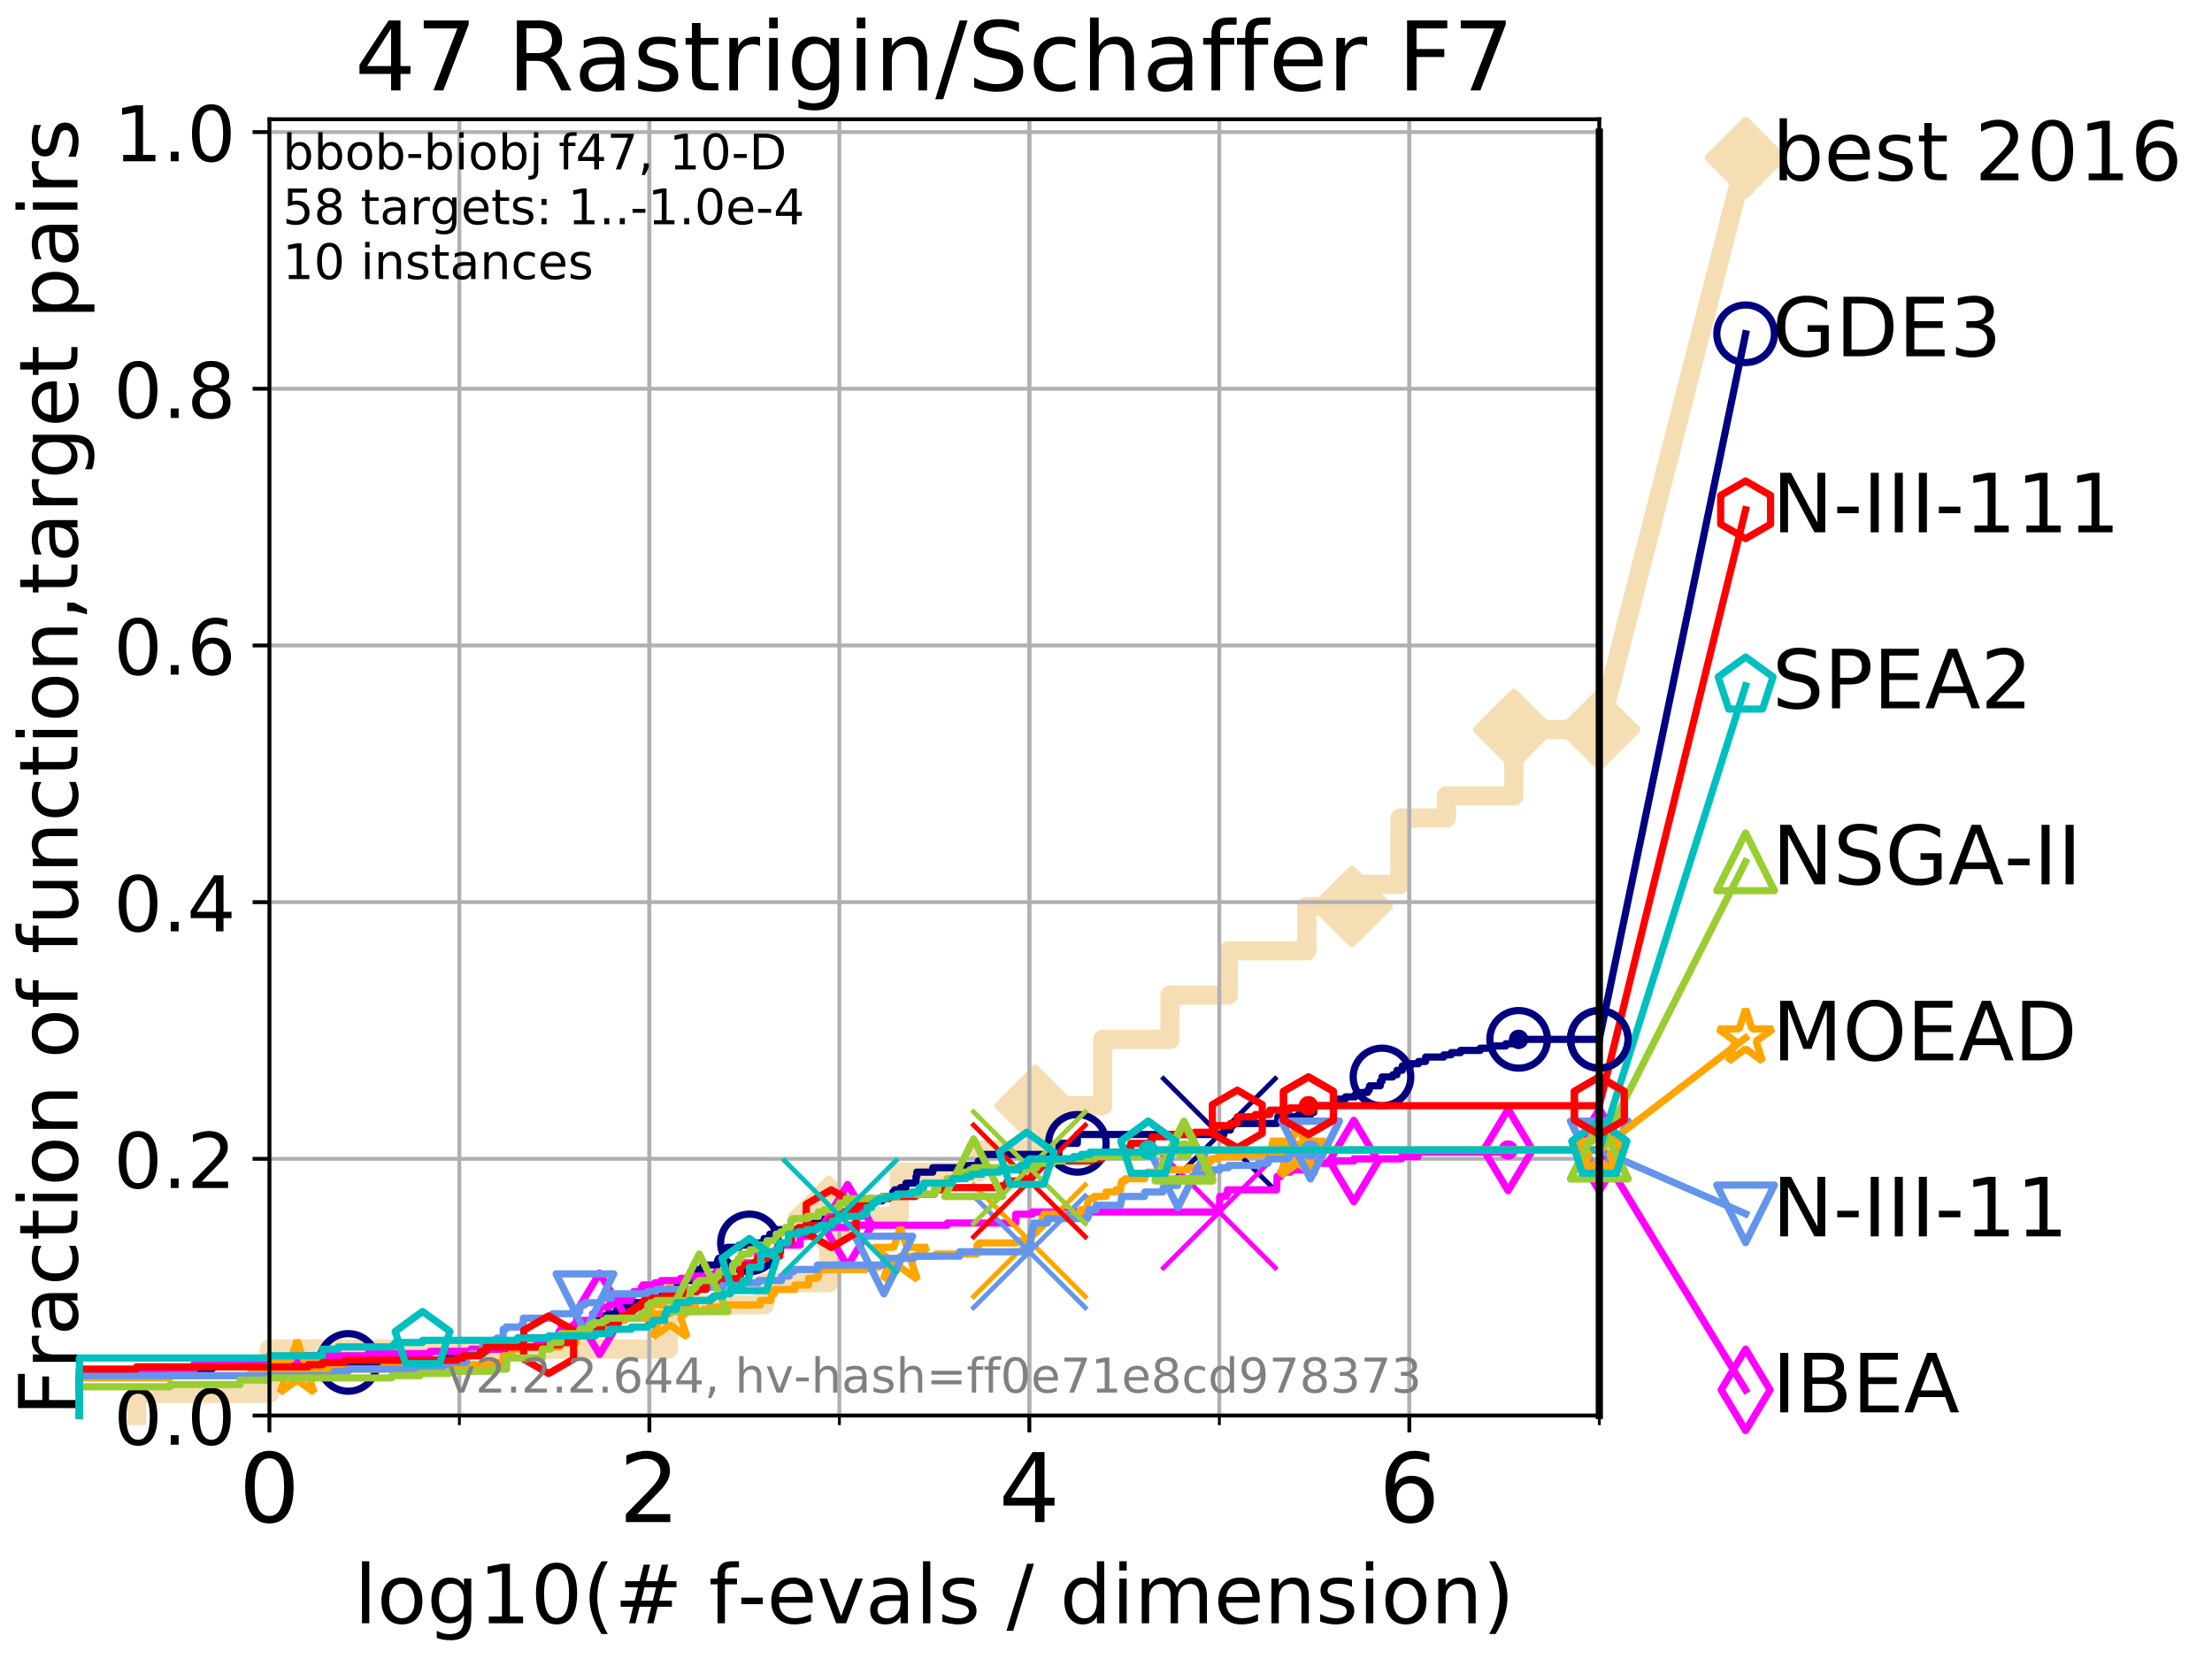 <?xml version="1.0" encoding="utf-8" standalone="no"?>
<!DOCTYPE svg PUBLIC "-//W3C//DTD SVG 1.1//EN"
  "http://www.w3.org/Graphics/SVG/1.1/DTD/svg11.dtd">
<!-- Created with matplotlib (http://matplotlib.org/) -->
<svg height="345.6pt" version="1.1" viewBox="0 0 460.8 345.6" width="460.8pt" xmlns="http://www.w3.org/2000/svg" xmlns:xlink="http://www.w3.org/1999/xlink">
 <defs>
  <style type="text/css">
*{stroke-linecap:butt;stroke-linejoin:round;}
  </style>
 </defs>
 <g id="figure_1">
  <g id="patch_1">
   <path d="M 0 345.6 
L 460.8 345.6 
L 460.8 0 
L 0 0 
z
" style="fill:#ffffff;"/>
  </g>
  <g id="axes_1">
   <g id="patch_2">
    <path d="M 56.12 294.88 
L 333.168 294.88 
L 333.168 24.84 
L 56.12 24.84 
z
" style="fill:#ffffff;"/>
   </g>
   <g id="line2d_1">
    <path d="M 28.456 294.88 
L 28.456 290.27 
L 56.12 290.27 
L 56.12 281.051 
L 139.208 281.051 
L 139.208 271.831 
L 159.242 271.831 
L 159.242 267.221 
L 172.624 267.221 
L 172.624 253.392 
L 187.335 253.392 
L 187.335 244.173 
L 203.968 244.173 
L 203.968 239.563 
L 215.676 239.563 
L 215.676 230.343 
L 229.725 230.343 
L 229.725 216.514 
L 243.737 216.514 
L 243.737 207.294 
L 255.904 207.294 
L 255.904 198.075 
L 272.226 198.075 
L 272.226 188.855 
L 281.636 188.855 
L 281.636 184.246 
L 291.635 184.246 
L 291.635 170.416 
L 301.327 170.416 
L 301.327 165.807 
L 315.359 165.807 
L 315.359 151.977 
L 333.168 151.977 
" style="fill:none;stroke:#f5deb3;stroke-linecap:square;stroke-width:4;"/>
   </g>
   <g id="line2d_2">
    <defs>
     <path d="M -0 7.778 
L 7.778 0 
L 0 -7.778 
L -7.778 -0 
z
" id="md855c9ecd5" style="stroke:#f5deb3;stroke-linejoin:miter;stroke-width:1.5;"/>
    </defs>
    <g>
     <use style="fill:#f5deb3;stroke:#f5deb3;stroke-linejoin:miter;stroke-width:1.5;" x="172.624" xlink:href="#md855c9ecd5" y="253.392"/>
     <use style="fill:#f5deb3;stroke:#f5deb3;stroke-linejoin:miter;stroke-width:1.5;" x="215.676" xlink:href="#md855c9ecd5" y="230.343"/>
     <use style="fill:#f5deb3;stroke:#f5deb3;stroke-linejoin:miter;stroke-width:1.5;" x="281.636" xlink:href="#md855c9ecd5" y="188.855"/>
     <use style="fill:#f5deb3;stroke:#f5deb3;stroke-linejoin:miter;stroke-width:1.5;" x="315.359" xlink:href="#md855c9ecd5" y="151.977"/>
     <use style="fill:#f5deb3;stroke:#f5deb3;stroke-linejoin:miter;stroke-width:1.5;" x="333.168" xlink:href="#md855c9ecd5" y="151.977"/>
    </g>
   </g>
   <g id="line2d_3">
    <path style="fill:none;stroke:#f5deb3;stroke-linecap:square;stroke-width:4;"/>
    <g/>
   </g>
   <g id="line2d_4">
    <path d="M 333.168 151.977 
L 363.643 32.861 
" style="fill:none;stroke:#f5deb3;stroke-linecap:square;stroke-width:4;"/>
    <g>
     <use style="fill:#f5deb3;stroke:#f5deb3;stroke-linejoin:miter;stroke-width:1.5;" x="333.168" xlink:href="#md855c9ecd5" y="151.977"/>
     <use style="fill:#f5deb3;stroke:#f5deb3;stroke-linejoin:miter;stroke-width:1.5;" x="363.643" xlink:href="#md855c9ecd5" y="32.861"/>
    </g>
   </g>
   <g id="matplotlib.axis_1">
    <g id="xtick_1">
     <g id="line2d_5">
      <path clip-path="url(#p796c83041b)" d="M 56.12 294.88 
L 56.12 24.84 
" style="fill:none;stroke:#b0b0b0;stroke-linecap:square;stroke-width:0.8;"/>
     </g>
     <g id="line2d_6">
      <defs>
       <path d="M 0 0 
L 0 3.5 
" id="ma6709fe50f" style="stroke:#000000;stroke-width:0.8;"/>
      </defs>
      <g>
       <use style="stroke:#000000;stroke-width:0.8;" x="56.12" xlink:href="#ma6709fe50f" y="294.88"/>
      </g>
     </g>
     <g id="text_1">
      <!-- 0 -->
      <defs>
       <path d="M 31.781 66.406 
Q 24.172 66.406 20.328 58.906 
Q 16.5 51.422 16.5 36.375 
Q 16.5 21.391 20.328 13.891 
Q 24.172 6.391 31.781 6.391 
Q 39.453 6.391 43.281 13.891 
Q 47.125 21.391 47.125 36.375 
Q 47.125 51.422 43.281 58.906 
Q 39.453 66.406 31.781 66.406 
z
M 31.781 74.219 
Q 44.047 74.219 50.516 64.516 
Q 56.984 54.828 56.984 36.375 
Q 56.984 17.969 50.516 8.266 
Q 44.047 -1.422 31.781 -1.422 
Q 19.531 -1.422 13.062 8.266 
Q 6.594 17.969 6.594 36.375 
Q 6.594 54.828 13.062 64.516 
Q 19.531 74.219 31.781 74.219 
z
" id="DejaVuSans-30"/>
      </defs>
      <g transform="translate(49.758 317.077)scale(0.2 -0.2)">
       <use xlink:href="#DejaVuSans-30"/>
      </g>
     </g>
    </g>
    <g id="xtick_2">
     <g id="line2d_7">
      <path clip-path="url(#p796c83041b)" d="M 135.277 294.88 
L 135.277 24.84 
" style="fill:none;stroke:#b0b0b0;stroke-linecap:square;stroke-width:0.8;"/>
     </g>
     <g id="line2d_8">
      <g>
       <use style="stroke:#000000;stroke-width:0.8;" x="135.277" xlink:href="#ma6709fe50f" y="294.88"/>
      </g>
     </g>
     <g id="text_2">
      <!-- 2 -->
      <defs>
       <path d="M 19.188 8.297 
L 53.609 8.297 
L 53.609 0 
L 7.328 0 
L 7.328 8.297 
Q 12.938 14.109 22.625 23.891 
Q 32.328 33.688 34.812 36.531 
Q 39.547 41.844 41.422 45.531 
Q 43.312 49.219 43.312 52.781 
Q 43.312 58.594 39.234 62.25 
Q 35.156 65.922 28.609 65.922 
Q 23.969 65.922 18.812 64.312 
Q 13.672 62.703 7.812 59.422 
L 7.812 69.391 
Q 13.766 71.781 18.938 73 
Q 24.125 74.219 28.422 74.219 
Q 39.75 74.219 46.484 68.547 
Q 53.219 62.891 53.219 53.422 
Q 53.219 48.922 51.531 44.891 
Q 49.859 40.875 45.406 35.406 
Q 44.188 33.984 37.641 27.219 
Q 31.109 20.453 19.188 8.297 
z
" id="DejaVuSans-32"/>
      </defs>
      <g transform="translate(128.914 317.077)scale(0.2 -0.2)">
       <use xlink:href="#DejaVuSans-32"/>
      </g>
     </g>
    </g>
    <g id="xtick_3">
     <g id="line2d_9">
      <path clip-path="url(#p796c83041b)" d="M 214.433 294.88 
L 214.433 24.84 
" style="fill:none;stroke:#b0b0b0;stroke-linecap:square;stroke-width:0.8;"/>
     </g>
     <g id="line2d_10">
      <g>
       <use style="stroke:#000000;stroke-width:0.8;" x="214.433" xlink:href="#ma6709fe50f" y="294.88"/>
      </g>
     </g>
     <g id="text_3">
      <!-- 4 -->
      <defs>
       <path d="M 37.797 64.312 
L 12.891 25.391 
L 37.797 25.391 
z
M 35.203 72.906 
L 47.609 72.906 
L 47.609 25.391 
L 58.016 25.391 
L 58.016 17.188 
L 47.609 17.188 
L 47.609 0 
L 37.797 0 
L 37.797 17.188 
L 4.891 17.188 
L 4.891 26.703 
z
" id="DejaVuSans-34"/>
      </defs>
      <g transform="translate(208.071 317.077)scale(0.2 -0.2)">
       <use xlink:href="#DejaVuSans-34"/>
      </g>
     </g>
    </g>
    <g id="xtick_4">
     <g id="line2d_11">
      <path clip-path="url(#p796c83041b)" d="M 293.59 294.88 
L 293.59 24.84 
" style="fill:none;stroke:#b0b0b0;stroke-linecap:square;stroke-width:0.8;"/>
     </g>
     <g id="line2d_12">
      <g>
       <use style="stroke:#000000;stroke-width:0.8;" x="293.59" xlink:href="#ma6709fe50f" y="294.88"/>
      </g>
     </g>
     <g id="text_4">
      <!-- 6 -->
      <defs>
       <path d="M 33.016 40.375 
Q 26.375 40.375 22.484 35.828 
Q 18.609 31.297 18.609 23.391 
Q 18.609 15.531 22.484 10.953 
Q 26.375 6.391 33.016 6.391 
Q 39.656 6.391 43.531 10.953 
Q 47.406 15.531 47.406 23.391 
Q 47.406 31.297 43.531 35.828 
Q 39.656 40.375 33.016 40.375 
z
M 52.594 71.297 
L 52.594 62.312 
Q 48.875 64.062 45.094 64.984 
Q 41.312 65.922 37.594 65.922 
Q 27.828 65.922 22.672 59.328 
Q 17.531 52.734 16.797 39.406 
Q 19.672 43.656 24.016 45.922 
Q 28.375 48.188 33.594 48.188 
Q 44.578 48.188 50.953 41.516 
Q 57.328 34.859 57.328 23.391 
Q 57.328 12.156 50.688 5.359 
Q 44.047 -1.422 33.016 -1.422 
Q 20.359 -1.422 13.672 8.266 
Q 6.984 17.969 6.984 36.375 
Q 6.984 53.656 15.188 63.938 
Q 23.391 74.219 37.203 74.219 
Q 40.922 74.219 44.703 73.484 
Q 48.484 72.75 52.594 71.297 
z
" id="DejaVuSans-36"/>
      </defs>
      <g transform="translate(287.227 317.077)scale(0.2 -0.2)">
       <use xlink:href="#DejaVuSans-36"/>
      </g>
     </g>
    </g>
    <g id="xtick_5">
     <g id="line2d_13">
      <path clip-path="url(#p796c83041b)" d="M 56.12 294.88 
L 56.12 24.84 
" style="fill:none;stroke:#b0b0b0;stroke-linecap:square;stroke-width:0.8;"/>
     </g>
     <g id="line2d_14">
      <defs>
       <path d="M 0 0 
L 0 2 
" id="mb815c74cd7" style="stroke:#000000;stroke-width:0.6;"/>
      </defs>
      <g>
       <use style="stroke:#000000;stroke-width:0.6;" x="56.12" xlink:href="#mb815c74cd7" y="294.88"/>
      </g>
     </g>
    </g>
    <g id="xtick_6">
     <g id="line2d_15">
      <path clip-path="url(#p796c83041b)" d="M 95.698 294.88 
L 95.698 24.84 
" style="fill:none;stroke:#b0b0b0;stroke-linecap:square;stroke-width:0.8;"/>
     </g>
     <g id="line2d_16">
      <g>
       <use style="stroke:#000000;stroke-width:0.6;" x="95.698" xlink:href="#mb815c74cd7" y="294.88"/>
      </g>
     </g>
    </g>
    <g id="xtick_7">
     <g id="line2d_17">
      <path clip-path="url(#p796c83041b)" d="M 135.277 294.88 
L 135.277 24.84 
" style="fill:none;stroke:#b0b0b0;stroke-linecap:square;stroke-width:0.8;"/>
     </g>
     <g id="line2d_18">
      <g>
       <use style="stroke:#000000;stroke-width:0.6;" x="135.277" xlink:href="#mb815c74cd7" y="294.88"/>
      </g>
     </g>
    </g>
    <g id="xtick_8">
     <g id="line2d_19">
      <path clip-path="url(#p796c83041b)" d="M 174.855 294.88 
L 174.855 24.84 
" style="fill:none;stroke:#b0b0b0;stroke-linecap:square;stroke-width:0.8;"/>
     </g>
     <g id="line2d_20">
      <g>
       <use style="stroke:#000000;stroke-width:0.6;" x="174.855" xlink:href="#mb815c74cd7" y="294.88"/>
      </g>
     </g>
    </g>
    <g id="xtick_9">
     <g id="line2d_21">
      <path clip-path="url(#p796c83041b)" d="M 214.433 294.88 
L 214.433 24.84 
" style="fill:none;stroke:#b0b0b0;stroke-linecap:square;stroke-width:0.8;"/>
     </g>
     <g id="line2d_22">
      <g>
       <use style="stroke:#000000;stroke-width:0.6;" x="214.433" xlink:href="#mb815c74cd7" y="294.88"/>
      </g>
     </g>
    </g>
    <g id="xtick_10">
     <g id="line2d_23">
      <path clip-path="url(#p796c83041b)" d="M 254.011 294.88 
L 254.011 24.84 
" style="fill:none;stroke:#b0b0b0;stroke-linecap:square;stroke-width:0.8;"/>
     </g>
     <g id="line2d_24">
      <g>
       <use style="stroke:#000000;stroke-width:0.6;" x="254.011" xlink:href="#mb815c74cd7" y="294.88"/>
      </g>
     </g>
    </g>
    <g id="xtick_11">
     <g id="line2d_25">
      <path clip-path="url(#p796c83041b)" d="M 293.59 294.88 
L 293.59 24.84 
" style="fill:none;stroke:#b0b0b0;stroke-linecap:square;stroke-width:0.8;"/>
     </g>
     <g id="line2d_26">
      <g>
       <use style="stroke:#000000;stroke-width:0.6;" x="293.59" xlink:href="#mb815c74cd7" y="294.88"/>
      </g>
     </g>
    </g>
    <g id="xtick_12">
     <g id="line2d_27">
      <path clip-path="url(#p796c83041b)" d="M 333.168 294.88 
L 333.168 24.84 
" style="fill:none;stroke:#b0b0b0;stroke-linecap:square;stroke-width:0.8;"/>
     </g>
     <g id="line2d_28">
      <g>
       <use style="stroke:#000000;stroke-width:0.6;" x="333.168" xlink:href="#mb815c74cd7" y="294.88"/>
      </g>
     </g>
    </g>
    <g id="text_5">
     <!-- log10(# f-evals / dimension) -->
     <defs>
      <path d="M 9.422 75.984 
L 18.406 75.984 
L 18.406 0 
L 9.422 0 
z
" id="DejaVuSans-6c"/>
      <path d="M 30.609 48.391 
Q 23.391 48.391 19.188 42.75 
Q 14.984 37.109 14.984 27.297 
Q 14.984 17.484 19.156 11.844 
Q 23.344 6.203 30.609 6.203 
Q 37.797 6.203 41.984 11.859 
Q 46.188 17.531 46.188 27.297 
Q 46.188 37.016 41.984 42.703 
Q 37.797 48.391 30.609 48.391 
z
M 30.609 56 
Q 42.328 56 49.016 48.375 
Q 55.719 40.766 55.719 27.297 
Q 55.719 13.875 49.016 6.219 
Q 42.328 -1.422 30.609 -1.422 
Q 18.844 -1.422 12.172 6.219 
Q 5.516 13.875 5.516 27.297 
Q 5.516 40.766 12.172 48.375 
Q 18.844 56 30.609 56 
z
" id="DejaVuSans-6f"/>
      <path d="M 45.406 27.984 
Q 45.406 37.75 41.375 43.109 
Q 37.359 48.484 30.078 48.484 
Q 22.859 48.484 18.828 43.109 
Q 14.797 37.75 14.797 27.984 
Q 14.797 18.266 18.828 12.891 
Q 22.859 7.516 30.078 7.516 
Q 37.359 7.516 41.375 12.891 
Q 45.406 18.266 45.406 27.984 
z
M 54.391 6.781 
Q 54.391 -7.172 48.188 -13.984 
Q 42 -20.797 29.203 -20.797 
Q 24.469 -20.797 20.266 -20.094 
Q 16.062 -19.391 12.109 -17.922 
L 12.109 -9.188 
Q 16.062 -11.328 19.922 -12.344 
Q 23.781 -13.375 27.781 -13.375 
Q 36.625 -13.375 41.016 -8.766 
Q 45.406 -4.156 45.406 5.172 
L 45.406 9.625 
Q 42.625 4.781 38.281 2.391 
Q 33.938 0 27.875 0 
Q 17.828 0 11.672 7.656 
Q 5.516 15.328 5.516 27.984 
Q 5.516 40.672 11.672 48.328 
Q 17.828 56 27.875 56 
Q 33.938 56 38.281 53.609 
Q 42.625 51.219 45.406 46.391 
L 45.406 54.688 
L 54.391 54.688 
z
" id="DejaVuSans-67"/>
      <path d="M 12.406 8.297 
L 28.516 8.297 
L 28.516 63.922 
L 10.984 60.406 
L 10.984 69.391 
L 28.422 72.906 
L 38.281 72.906 
L 38.281 8.297 
L 54.391 8.297 
L 54.391 0 
L 12.406 0 
z
" id="DejaVuSans-31"/>
      <path d="M 31 75.875 
Q 24.469 64.656 21.281 53.656 
Q 18.109 42.672 18.109 31.391 
Q 18.109 20.125 21.312 9.062 
Q 24.516 -2 31 -13.188 
L 23.188 -13.188 
Q 15.875 -1.703 12.234 9.375 
Q 8.594 20.453 8.594 31.391 
Q 8.594 42.281 12.203 53.312 
Q 15.828 64.359 23.188 75.875 
z
" id="DejaVuSans-28"/>
      <path d="M 51.125 44 
L 36.922 44 
L 32.812 27.688 
L 47.125 27.688 
z
M 43.797 71.781 
L 38.719 51.516 
L 52.984 51.516 
L 58.109 71.781 
L 65.922 71.781 
L 60.891 51.516 
L 76.125 51.516 
L 76.125 44 
L 58.984 44 
L 54.984 27.688 
L 70.516 27.688 
L 70.516 20.219 
L 53.078 20.219 
L 48 0 
L 40.188 0 
L 45.219 20.219 
L 30.906 20.219 
L 25.875 0 
L 18.016 0 
L 23.094 20.219 
L 7.719 20.219 
L 7.719 27.688 
L 24.906 27.688 
L 29 44 
L 13.281 44 
L 13.281 51.516 
L 30.906 51.516 
L 35.891 71.781 
z
" id="DejaVuSans-23"/>
      <path id="DejaVuSans-20"/>
      <path d="M 37.109 75.984 
L 37.109 68.5 
L 28.516 68.5 
Q 23.688 68.5 21.797 66.547 
Q 19.922 64.594 19.922 59.516 
L 19.922 54.688 
L 34.719 54.688 
L 34.719 47.703 
L 19.922 47.703 
L 19.922 0 
L 10.891 0 
L 10.891 47.703 
L 2.297 47.703 
L 2.297 54.688 
L 10.891 54.688 
L 10.891 58.5 
Q 10.891 67.625 15.141 71.797 
Q 19.391 75.984 28.609 75.984 
z
" id="DejaVuSans-66"/>
      <path d="M 4.891 31.391 
L 31.203 31.391 
L 31.203 23.391 
L 4.891 23.391 
z
" id="DejaVuSans-2d"/>
      <path d="M 56.203 29.594 
L 56.203 25.203 
L 14.891 25.203 
Q 15.484 15.922 20.484 11.062 
Q 25.484 6.203 34.422 6.203 
Q 39.594 6.203 44.453 7.469 
Q 49.312 8.734 54.109 11.281 
L 54.109 2.781 
Q 49.266 0.734 44.188 -0.344 
Q 39.109 -1.422 33.891 -1.422 
Q 20.797 -1.422 13.156 6.188 
Q 5.516 13.812 5.516 26.812 
Q 5.516 40.234 12.766 48.109 
Q 20.016 56 32.328 56 
Q 43.359 56 49.781 48.891 
Q 56.203 41.797 56.203 29.594 
z
M 47.219 32.234 
Q 47.125 39.594 43.094 43.984 
Q 39.062 48.391 32.422 48.391 
Q 24.906 48.391 20.391 44.141 
Q 15.875 39.891 15.188 32.172 
z
" id="DejaVuSans-65"/>
      <path d="M 2.984 54.688 
L 12.5 54.688 
L 29.594 8.797 
L 46.688 54.688 
L 56.203 54.688 
L 35.688 0 
L 23.484 0 
z
" id="DejaVuSans-76"/>
      <path d="M 34.281 27.484 
Q 23.391 27.484 19.188 25 
Q 14.984 22.516 14.984 16.5 
Q 14.984 11.719 18.141 8.906 
Q 21.297 6.109 26.703 6.109 
Q 34.188 6.109 38.703 11.406 
Q 43.219 16.703 43.219 25.484 
L 43.219 27.484 
z
M 52.203 31.203 
L 52.203 0 
L 43.219 0 
L 43.219 8.297 
Q 40.141 3.328 35.547 0.953 
Q 30.953 -1.422 24.312 -1.422 
Q 15.922 -1.422 10.953 3.297 
Q 6 8.016 6 15.922 
Q 6 25.141 12.172 29.828 
Q 18.359 34.516 30.609 34.516 
L 43.219 34.516 
L 43.219 35.406 
Q 43.219 41.609 39.141 45 
Q 35.062 48.391 27.688 48.391 
Q 23 48.391 18.547 47.266 
Q 14.109 46.141 10.016 43.891 
L 10.016 52.203 
Q 14.938 54.109 19.578 55.047 
Q 24.219 56 28.609 56 
Q 40.484 56 46.344 49.844 
Q 52.203 43.703 52.203 31.203 
z
" id="DejaVuSans-61"/>
      <path d="M 44.281 53.078 
L 44.281 44.578 
Q 40.484 46.531 36.375 47.5 
Q 32.281 48.484 27.875 48.484 
Q 21.188 48.484 17.844 46.438 
Q 14.5 44.391 14.5 40.281 
Q 14.5 37.156 16.891 35.375 
Q 19.281 33.594 26.516 31.984 
L 29.594 31.297 
Q 39.156 29.25 43.188 25.516 
Q 47.219 21.781 47.219 15.094 
Q 47.219 7.469 41.188 3.016 
Q 35.156 -1.422 24.609 -1.422 
Q 20.219 -1.422 15.453 -0.562 
Q 10.688 0.297 5.422 2 
L 5.422 11.281 
Q 10.406 8.688 15.234 7.391 
Q 20.062 6.109 24.812 6.109 
Q 31.156 6.109 34.562 8.281 
Q 37.984 10.453 37.984 14.406 
Q 37.984 18.062 35.516 20.016 
Q 33.062 21.969 24.703 23.781 
L 21.578 24.516 
Q 13.234 26.266 9.516 29.906 
Q 5.812 33.547 5.812 39.891 
Q 5.812 47.609 11.281 51.797 
Q 16.75 56 26.812 56 
Q 31.781 56 36.172 55.266 
Q 40.578 54.547 44.281 53.078 
z
" id="DejaVuSans-73"/>
      <path d="M 25.391 72.906 
L 33.688 72.906 
L 8.297 -9.281 
L 0 -9.281 
z
" id="DejaVuSans-2f"/>
      <path d="M 45.406 46.391 
L 45.406 75.984 
L 54.391 75.984 
L 54.391 0 
L 45.406 0 
L 45.406 8.203 
Q 42.578 3.328 38.25 0.953 
Q 33.938 -1.422 27.875 -1.422 
Q 17.969 -1.422 11.734 6.484 
Q 5.516 14.406 5.516 27.297 
Q 5.516 40.188 11.734 48.094 
Q 17.969 56 27.875 56 
Q 33.938 56 38.25 53.625 
Q 42.578 51.266 45.406 46.391 
z
M 14.797 27.297 
Q 14.797 17.391 18.875 11.75 
Q 22.953 6.109 30.078 6.109 
Q 37.203 6.109 41.297 11.75 
Q 45.406 17.391 45.406 27.297 
Q 45.406 37.203 41.297 42.844 
Q 37.203 48.484 30.078 48.484 
Q 22.953 48.484 18.875 42.844 
Q 14.797 37.203 14.797 27.297 
z
" id="DejaVuSans-64"/>
      <path d="M 9.422 54.688 
L 18.406 54.688 
L 18.406 0 
L 9.422 0 
z
M 9.422 75.984 
L 18.406 75.984 
L 18.406 64.594 
L 9.422 64.594 
z
" id="DejaVuSans-69"/>
      <path d="M 52 44.188 
Q 55.375 50.25 60.062 53.125 
Q 64.75 56 71.094 56 
Q 79.641 56 84.281 50.016 
Q 88.922 44.047 88.922 33.016 
L 88.922 0 
L 79.891 0 
L 79.891 32.719 
Q 79.891 40.578 77.094 44.375 
Q 74.312 48.188 68.609 48.188 
Q 61.625 48.188 57.562 43.547 
Q 53.516 38.922 53.516 30.906 
L 53.516 0 
L 44.484 0 
L 44.484 32.719 
Q 44.484 40.625 41.703 44.406 
Q 38.922 48.188 33.109 48.188 
Q 26.219 48.188 22.156 43.531 
Q 18.109 38.875 18.109 30.906 
L 18.109 0 
L 9.078 0 
L 9.078 54.688 
L 18.109 54.688 
L 18.109 46.188 
Q 21.188 51.219 25.484 53.609 
Q 29.781 56 35.688 56 
Q 41.656 56 45.828 52.969 
Q 50 49.953 52 44.188 
z
" id="DejaVuSans-6d"/>
      <path d="M 54.891 33.016 
L 54.891 0 
L 45.906 0 
L 45.906 32.719 
Q 45.906 40.484 42.875 44.328 
Q 39.844 48.188 33.797 48.188 
Q 26.516 48.188 22.312 43.547 
Q 18.109 38.922 18.109 30.906 
L 18.109 0 
L 9.078 0 
L 9.078 54.688 
L 18.109 54.688 
L 18.109 46.188 
Q 21.344 51.125 25.703 53.562 
Q 30.078 56 35.797 56 
Q 45.219 56 50.047 50.172 
Q 54.891 44.344 54.891 33.016 
z
" id="DejaVuSans-6e"/>
      <path d="M 8.016 75.875 
L 15.828 75.875 
Q 23.141 64.359 26.781 53.312 
Q 30.422 42.281 30.422 31.391 
Q 30.422 20.453 26.781 9.375 
Q 23.141 -1.703 15.828 -13.188 
L 8.016 -13.188 
Q 14.5 -2 17.703 9.062 
Q 20.906 20.125 20.906 31.391 
Q 20.906 42.672 17.703 53.656 
Q 14.5 64.656 8.016 75.875 
z
" id="DejaVuSans-29"/>
     </defs>
     <g transform="translate(73.803 338.154)scale(0.17 -0.17)">
      <use xlink:href="#DejaVuSans-6c"/>
      <use x="27.783" xlink:href="#DejaVuSans-6f"/>
      <use x="88.965" xlink:href="#DejaVuSans-67"/>
      <use x="152.441" xlink:href="#DejaVuSans-31"/>
      <use x="216.064" xlink:href="#DejaVuSans-30"/>
      <use x="279.688" xlink:href="#DejaVuSans-28"/>
      <use x="318.701" xlink:href="#DejaVuSans-23"/>
      <use x="402.49" xlink:href="#DejaVuSans-20"/>
      <use x="434.277" xlink:href="#DejaVuSans-66"/>
      <use x="469.404" xlink:href="#DejaVuSans-2d"/>
      <use x="505.488" xlink:href="#DejaVuSans-65"/>
      <use x="567.012" xlink:href="#DejaVuSans-76"/>
      <use x="626.191" xlink:href="#DejaVuSans-61"/>
      <use x="687.471" xlink:href="#DejaVuSans-6c"/>
      <use x="715.254" xlink:href="#DejaVuSans-73"/>
      <use x="767.354" xlink:href="#DejaVuSans-20"/>
      <use x="799.141" xlink:href="#DejaVuSans-2f"/>
      <use x="832.832" xlink:href="#DejaVuSans-20"/>
      <use x="864.619" xlink:href="#DejaVuSans-64"/>
      <use x="928.096" xlink:href="#DejaVuSans-69"/>
      <use x="955.879" xlink:href="#DejaVuSans-6d"/>
      <use x="1053.291" xlink:href="#DejaVuSans-65"/>
      <use x="1114.814" xlink:href="#DejaVuSans-6e"/>
      <use x="1178.193" xlink:href="#DejaVuSans-73"/>
      <use x="1230.293" xlink:href="#DejaVuSans-69"/>
      <use x="1258.076" xlink:href="#DejaVuSans-6f"/>
      <use x="1319.258" xlink:href="#DejaVuSans-6e"/>
      <use x="1382.637" xlink:href="#DejaVuSans-29"/>
     </g>
    </g>
   </g>
   <g id="matplotlib.axis_2">
    <g id="ytick_1">
     <g id="line2d_29">
      <path clip-path="url(#p796c83041b)" d="M 56.12 294.88 
L 333.168 294.88 
" style="fill:none;stroke:#b0b0b0;stroke-linecap:square;stroke-width:0.8;"/>
     </g>
     <g id="line2d_30">
      <defs>
       <path d="M 0 0 
L -3.5 0 
" id="m3f49b49e0f" style="stroke:#000000;stroke-width:0.8;"/>
      </defs>
      <g>
       <use style="stroke:#000000;stroke-width:0.8;" x="56.12" xlink:href="#m3f49b49e0f" y="294.88"/>
      </g>
     </g>
     <g id="text_6">
      <!-- 0.0 -->
      <defs>
       <path d="M 10.688 12.406 
L 21 12.406 
L 21 0 
L 10.688 0 
z
" id="DejaVuSans-2e"/>
      </defs>
      <g transform="translate(23.675 300.959)scale(0.16 -0.16)">
       <use xlink:href="#DejaVuSans-30"/>
       <use x="63.623" xlink:href="#DejaVuSans-2e"/>
       <use x="95.41" xlink:href="#DejaVuSans-30"/>
      </g>
     </g>
    </g>
    <g id="ytick_2">
     <g id="line2d_31">
      <path clip-path="url(#p796c83041b)" d="M 56.12 241.407 
L 333.168 241.407 
" style="fill:none;stroke:#b0b0b0;stroke-linecap:square;stroke-width:0.8;"/>
     </g>
     <g id="line2d_32">
      <g>
       <use style="stroke:#000000;stroke-width:0.8;" x="56.12" xlink:href="#m3f49b49e0f" y="241.407"/>
      </g>
     </g>
     <g id="text_7">
      <!-- 0.2 -->
      <g transform="translate(23.675 247.485)scale(0.16 -0.16)">
       <use xlink:href="#DejaVuSans-30"/>
       <use x="63.623" xlink:href="#DejaVuSans-2e"/>
       <use x="95.41" xlink:href="#DejaVuSans-32"/>
      </g>
     </g>
    </g>
    <g id="ytick_3">
     <g id="line2d_33">
      <path clip-path="url(#p796c83041b)" d="M 56.12 187.933 
L 333.168 187.933 
" style="fill:none;stroke:#b0b0b0;stroke-linecap:square;stroke-width:0.8;"/>
     </g>
     <g id="line2d_34">
      <g>
       <use style="stroke:#000000;stroke-width:0.8;" x="56.12" xlink:href="#m3f49b49e0f" y="187.933"/>
      </g>
     </g>
     <g id="text_8">
      <!-- 0.4 -->
      <g transform="translate(23.675 194.012)scale(0.16 -0.16)">
       <use xlink:href="#DejaVuSans-30"/>
       <use x="63.623" xlink:href="#DejaVuSans-2e"/>
       <use x="95.41" xlink:href="#DejaVuSans-34"/>
      </g>
     </g>
    </g>
    <g id="ytick_4">
     <g id="line2d_35">
      <path clip-path="url(#p796c83041b)" d="M 56.12 134.46 
L 333.168 134.46 
" style="fill:none;stroke:#b0b0b0;stroke-linecap:square;stroke-width:0.8;"/>
     </g>
     <g id="line2d_36">
      <g>
       <use style="stroke:#000000;stroke-width:0.8;" x="56.12" xlink:href="#m3f49b49e0f" y="134.46"/>
      </g>
     </g>
     <g id="text_9">
      <!-- 0.6 -->
      <g transform="translate(23.675 140.539)scale(0.16 -0.16)">
       <use xlink:href="#DejaVuSans-30"/>
       <use x="63.623" xlink:href="#DejaVuSans-2e"/>
       <use x="95.41" xlink:href="#DejaVuSans-36"/>
      </g>
     </g>
    </g>
    <g id="ytick_5">
     <g id="line2d_37">
      <path clip-path="url(#p796c83041b)" d="M 56.12 80.987 
L 333.168 80.987 
" style="fill:none;stroke:#b0b0b0;stroke-linecap:square;stroke-width:0.8;"/>
     </g>
     <g id="line2d_38">
      <g>
       <use style="stroke:#000000;stroke-width:0.8;" x="56.12" xlink:href="#m3f49b49e0f" y="80.987"/>
      </g>
     </g>
     <g id="text_10">
      <!-- 0.8 -->
      <defs>
       <path d="M 31.781 34.625 
Q 24.75 34.625 20.719 30.859 
Q 16.703 27.094 16.703 20.516 
Q 16.703 13.922 20.719 10.156 
Q 24.75 6.391 31.781 6.391 
Q 38.812 6.391 42.859 10.172 
Q 46.922 13.969 46.922 20.516 
Q 46.922 27.094 42.891 30.859 
Q 38.875 34.625 31.781 34.625 
z
M 21.922 38.812 
Q 15.578 40.375 12.031 44.719 
Q 8.5 49.078 8.5 55.328 
Q 8.5 64.062 14.719 69.141 
Q 20.953 74.219 31.781 74.219 
Q 42.672 74.219 48.875 69.141 
Q 55.078 64.062 55.078 55.328 
Q 55.078 49.078 51.531 44.719 
Q 48 40.375 41.703 38.812 
Q 48.828 37.156 52.797 32.312 
Q 56.781 27.484 56.781 20.516 
Q 56.781 9.906 50.312 4.234 
Q 43.844 -1.422 31.781 -1.422 
Q 19.734 -1.422 13.25 4.234 
Q 6.781 9.906 6.781 20.516 
Q 6.781 27.484 10.781 32.312 
Q 14.797 37.156 21.922 38.812 
z
M 18.312 54.391 
Q 18.312 48.734 21.844 45.562 
Q 25.391 42.391 31.781 42.391 
Q 38.141 42.391 41.719 45.562 
Q 45.312 48.734 45.312 54.391 
Q 45.312 60.062 41.719 63.234 
Q 38.141 66.406 31.781 66.406 
Q 25.391 66.406 21.844 63.234 
Q 18.312 60.062 18.312 54.391 
z
" id="DejaVuSans-38"/>
      </defs>
      <g transform="translate(23.675 87.066)scale(0.16 -0.16)">
       <use xlink:href="#DejaVuSans-30"/>
       <use x="63.623" xlink:href="#DejaVuSans-2e"/>
       <use x="95.41" xlink:href="#DejaVuSans-38"/>
      </g>
     </g>
    </g>
    <g id="ytick_6">
     <g id="line2d_39">
      <path clip-path="url(#p796c83041b)" d="M 56.12 27.514 
L 333.168 27.514 
" style="fill:none;stroke:#b0b0b0;stroke-linecap:square;stroke-width:0.8;"/>
     </g>
     <g id="line2d_40">
      <g>
       <use style="stroke:#000000;stroke-width:0.8;" x="56.12" xlink:href="#m3f49b49e0f" y="27.514"/>
      </g>
     </g>
     <g id="text_11">
      <!-- 1.0 -->
      <g transform="translate(23.675 33.592)scale(0.16 -0.16)">
       <use xlink:href="#DejaVuSans-31"/>
       <use x="63.623" xlink:href="#DejaVuSans-2e"/>
       <use x="95.41" xlink:href="#DejaVuSans-30"/>
      </g>
     </g>
    </g>
    <g id="text_12">
     <!-- Fraction of function,target pairs -->
     <defs>
      <path d="M 9.812 72.906 
L 51.703 72.906 
L 51.703 64.594 
L 19.672 64.594 
L 19.672 43.109 
L 48.578 43.109 
L 48.578 34.812 
L 19.672 34.812 
L 19.672 0 
L 9.812 0 
z
" id="DejaVuSans-46"/>
      <path d="M 41.109 46.297 
Q 39.594 47.172 37.812 47.578 
Q 36.031 48 33.891 48 
Q 26.266 48 22.188 43.047 
Q 18.109 38.094 18.109 28.812 
L 18.109 0 
L 9.078 0 
L 9.078 54.688 
L 18.109 54.688 
L 18.109 46.188 
Q 20.953 51.172 25.484 53.578 
Q 30.031 56 36.531 56 
Q 37.453 56 38.578 55.875 
Q 39.703 55.766 41.062 55.516 
z
" id="DejaVuSans-72"/>
      <path d="M 48.781 52.594 
L 48.781 44.188 
Q 44.969 46.297 41.141 47.344 
Q 37.312 48.391 33.406 48.391 
Q 24.656 48.391 19.812 42.844 
Q 14.984 37.312 14.984 27.297 
Q 14.984 17.281 19.812 11.734 
Q 24.656 6.203 33.406 6.203 
Q 37.312 6.203 41.141 7.25 
Q 44.969 8.297 48.781 10.406 
L 48.781 2.094 
Q 45.016 0.344 40.984 -0.531 
Q 36.969 -1.422 32.422 -1.422 
Q 20.062 -1.422 12.781 6.344 
Q 5.516 14.109 5.516 27.297 
Q 5.516 40.672 12.859 48.328 
Q 20.219 56 33.016 56 
Q 37.156 56 41.109 55.141 
Q 45.062 54.297 48.781 52.594 
z
" id="DejaVuSans-63"/>
      <path d="M 18.312 70.219 
L 18.312 54.688 
L 36.812 54.688 
L 36.812 47.703 
L 18.312 47.703 
L 18.312 18.016 
Q 18.312 11.328 20.141 9.422 
Q 21.969 7.516 27.594 7.516 
L 36.812 7.516 
L 36.812 0 
L 27.594 0 
Q 17.188 0 13.234 3.875 
Q 9.281 7.766 9.281 18.016 
L 9.281 47.703 
L 2.688 47.703 
L 2.688 54.688 
L 9.281 54.688 
L 9.281 70.219 
z
" id="DejaVuSans-74"/>
      <path d="M 8.5 21.578 
L 8.5 54.688 
L 17.484 54.688 
L 17.484 21.922 
Q 17.484 14.156 20.5 10.266 
Q 23.531 6.391 29.594 6.391 
Q 36.859 6.391 41.078 11.031 
Q 45.312 15.672 45.312 23.688 
L 45.312 54.688 
L 54.297 54.688 
L 54.297 0 
L 45.312 0 
L 45.312 8.406 
Q 42.047 3.422 37.719 1 
Q 33.406 -1.422 27.688 -1.422 
Q 18.266 -1.422 13.375 4.438 
Q 8.5 10.297 8.5 21.578 
z
M 31.109 56 
z
" id="DejaVuSans-75"/>
      <path d="M 11.719 12.406 
L 22.016 12.406 
L 22.016 4 
L 14.016 -11.625 
L 7.719 -11.625 
L 11.719 4 
z
" id="DejaVuSans-2c"/>
      <path d="M 18.109 8.203 
L 18.109 -20.797 
L 9.078 -20.797 
L 9.078 54.688 
L 18.109 54.688 
L 18.109 46.391 
Q 20.953 51.266 25.266 53.625 
Q 29.594 56 35.594 56 
Q 45.562 56 51.781 48.094 
Q 58.016 40.188 58.016 27.297 
Q 58.016 14.406 51.781 6.484 
Q 45.562 -1.422 35.594 -1.422 
Q 29.594 -1.422 25.266 0.953 
Q 20.953 3.328 18.109 8.203 
z
M 48.688 27.297 
Q 48.688 37.203 44.609 42.844 
Q 40.531 48.484 33.406 48.484 
Q 26.266 48.484 22.188 42.844 
Q 18.109 37.203 18.109 27.297 
Q 18.109 17.391 22.188 11.75 
Q 26.266 6.109 33.406 6.109 
Q 40.531 6.109 44.609 11.75 
Q 48.688 17.391 48.688 27.297 
z
" id="DejaVuSans-70"/>
     </defs>
     <g transform="translate(16.14 294.999)rotate(-90)scale(0.17 -0.17)">
      <use xlink:href="#DejaVuSans-46"/>
      <use x="57.41" xlink:href="#DejaVuSans-72"/>
      <use x="98.523" xlink:href="#DejaVuSans-61"/>
      <use x="159.803" xlink:href="#DejaVuSans-63"/>
      <use x="214.783" xlink:href="#DejaVuSans-74"/>
      <use x="253.992" xlink:href="#DejaVuSans-69"/>
      <use x="281.775" xlink:href="#DejaVuSans-6f"/>
      <use x="342.957" xlink:href="#DejaVuSans-6e"/>
      <use x="406.336" xlink:href="#DejaVuSans-20"/>
      <use x="438.123" xlink:href="#DejaVuSans-6f"/>
      <use x="499.305" xlink:href="#DejaVuSans-66"/>
      <use x="534.51" xlink:href="#DejaVuSans-20"/>
      <use x="566.297" xlink:href="#DejaVuSans-66"/>
      <use x="601.502" xlink:href="#DejaVuSans-75"/>
      <use x="664.881" xlink:href="#DejaVuSans-6e"/>
      <use x="728.26" xlink:href="#DejaVuSans-63"/>
      <use x="783.24" xlink:href="#DejaVuSans-74"/>
      <use x="822.449" xlink:href="#DejaVuSans-69"/>
      <use x="850.232" xlink:href="#DejaVuSans-6f"/>
      <use x="911.414" xlink:href="#DejaVuSans-6e"/>
      <use x="974.793" xlink:href="#DejaVuSans-2c"/>
      <use x="1006.58" xlink:href="#DejaVuSans-74"/>
      <use x="1045.789" xlink:href="#DejaVuSans-61"/>
      <use x="1107.068" xlink:href="#DejaVuSans-72"/>
      <use x="1148.166" xlink:href="#DejaVuSans-67"/>
      <use x="1211.643" xlink:href="#DejaVuSans-65"/>
      <use x="1273.166" xlink:href="#DejaVuSans-74"/>
      <use x="1312.375" xlink:href="#DejaVuSans-20"/>
      <use x="1344.162" xlink:href="#DejaVuSans-70"/>
      <use x="1407.639" xlink:href="#DejaVuSans-61"/>
      <use x="1468.918" xlink:href="#DejaVuSans-69"/>
      <use x="1496.701" xlink:href="#DejaVuSans-72"/>
      <use x="1537.814" xlink:href="#DejaVuSans-73"/>
     </g>
    </g>
   </g>
   <g id="line2d_41">
    <defs>
     <path d="M 0 1.5 
C 0.398 1.5 0.779 1.342 1.061 1.061 
C 1.342 0.779 1.5 0.398 1.5 0 
C 1.5 -0.398 1.342 -0.779 1.061 -1.061 
C 0.779 -1.342 0.398 -1.5 0 -1.5 
C -0.398 -1.5 -0.779 -1.342 -1.061 -1.061 
C -1.342 -0.779 -1.5 -0.398 -1.5 0 
C -1.5 0.398 -1.342 0.779 -1.061 1.061 
C -0.779 1.342 -0.398 1.5 0 1.5 
z
" id="m3192b725d6" style="stroke:#f5deb3;"/>
    </defs>
    <g>
     <use style="fill:#f5deb3;stroke:#f5deb3;" x="335.448" xlink:href="#m3192b725d6" y="142.758"/>
     <use style="fill:#f5deb3;stroke:#f5deb3;" x="335.448" xlink:href="#m3192b725d6" y="142.758"/>
    </g>
   </g>
   <g id="line2d_42">
    <defs>
     <path d="M 0 1.5 
C 0.398 1.5 0.779 1.342 1.061 1.061 
C 1.342 0.779 1.5 0.398 1.5 0 
C 1.5 -0.398 1.342 -0.779 1.061 -1.061 
C 0.779 -1.342 0.398 -1.5 0 -1.5 
C -0.398 -1.5 -0.779 -1.342 -1.061 -1.061 
C -1.342 -0.779 -1.5 -0.398 -1.5 0 
C -1.5 0.398 -1.342 0.779 -1.061 1.061 
C -0.779 1.342 -0.398 1.5 0 1.5 
z
" id="m0d8e729ceb" style="stroke:#000080;"/>
    </defs>
    <g>
     <use style="fill:#000080;stroke:#000080;" x="316.359" xlink:href="#m0d8e729ceb" y="216.514"/>
     <use style="fill:#000080;stroke:#000080;" x="316.359" xlink:href="#m0d8e729ceb" y="216.514"/>
    </g>
   </g>
   <g id="line2d_43">
    <path d="M 16.542 294.88 
L 16.542 286.582 
L 40.37 286.582 
L 40.37 285.199 
L 44.206 285.199 
L 44.206 284.278 
L 72.544 284.278 
L 72.544 283.817 
L 85.107 283.817 
L 85.107 283.356 
L 91.863 283.356 
L 91.863 282.895 
L 97.18 282.895 
L 97.18 281.973 
L 100.6 281.973 
L 100.6 281.051 
L 105.219 281.051 
L 105.219 280.59 
L 107.526 280.59 
L 107.526 280.129 
L 107.784 280.129 
L 107.784 279.668 
L 107.953 279.668 
L 107.953 278.746 
L 119.57 278.746 
L 119.613 276.902 
L 119.825 276.902 
L 119.825 276.441 
L 120.73 276.441 
L 120.73 275.519 
L 123.567 275.519 
L 123.567 274.597 
L 124.812 274.597 
L 124.812 274.136 
L 126.639 274.136 
L 126.639 273.675 
L 128.495 273.675 
L 128.495 272.753 
L 128.698 272.753 
L 128.698 272.292 
L 131.823 272.292 
L 131.823 271.37 
L 135.465 271.37 
L 135.465 270.448 
L 137.055 270.448 
L 137.055 269.987 
L 138.596 269.987 
L 138.596 269.526 
L 138.891 269.526 
L 138.891 268.604 
L 139.918 268.604 
L 139.918 267.682 
L 142.451 267.682 
L 142.451 267.221 
L 142.732 267.221 
L 142.732 266.76 
L 144.728 266.76 
L 144.728 265.378 
L 145.042 265.378 
L 145.042 264.456 
L 146.408 264.456 
L 146.408 263.534 
L 149.473 263.534 
L 149.473 262.612 
L 149.675 262.612 
L 149.675 262.151 
L 151.109 262.151 
L 151.109 260.307 
L 151.434 260.307 
L 151.434 259.846 
L 153.976 259.846 
L 153.976 259.385 
L 156.124 259.385 
L 156.124 258.924 
L 159.169 258.924 
L 159.169 258.002 
L 160.38 258.002 
L 160.38 257.08 
L 161.286 257.08 
L 161.286 256.158 
L 167.876 256.158 
L 167.876 255.697 
L 168.995 255.697 
L 168.995 255.236 
L 169.521 255.236 
L 169.521 254.775 
L 171.837 254.775 
L 171.837 253.853 
L 172.979 253.853 
L 172.979 253.392 
L 174.946 253.392 
L 174.946 252.47 
L 176.905 252.47 
L 176.905 251.087 
L 180.66 251.087 
L 180.66 250.626 
L 180.779 250.626 
L 180.779 250.165 
L 183.784 250.165 
L 183.854 249.243 
L 185.99 249.243 
L 185.99 248.321 
L 186.365 248.321 
L 186.365 247.86 
L 187.596 247.86 
L 187.596 247.399 
L 188.725 247.399 
L 188.725 246.477 
L 190.824 246.477 
L 190.824 245.095 
L 190.985 245.095 
L 190.985 244.173 
L 194.319 244.173 
L 194.319 243.251 
L 200.321 243.251 
L 200.321 242.79 
L 203.795 242.79 
L 203.795 241.868 
L 204.731 241.868 
L 204.834 240.485 
L 220.569 240.485 
L 220.569 238.18 
L 224.429 238.18 
L 224.429 236.336 
L 254.953 236.336 
L 254.953 235.875 
L 255.082 235.875 
L 255.082 235.414 
L 256.307 235.414 
L 256.307 234.492 
L 256.84 234.492 
L 256.84 234.031 
L 266.07 234.031 
L 266.07 233.57 
L 266.19 233.57 
L 266.19 232.648 
L 270.497 232.648 
L 270.497 232.187 
L 273.072 232.187 
L 273.072 231.726 
L 273.695 231.726 
L 273.695 230.804 
L 273.891 230.804 
L 273.891 230.343 
L 277.973 230.343 
L 277.973 229.421 
L 278.084 229.421 
L 278.084 228.96 
L 280.277 228.96 
L 280.277 228.499 
L 282.28 228.499 
L 282.28 228.038 
L 283.652 228.038 
L 283.652 227.577 
L 284.898 227.577 
L 284.898 227.116 
L 285.214 227.116 
L 285.314 226.195 
L 287.535 226.195 
L 287.535 225.273 
L 287.893 225.273 
L 287.893 224.351 
L 290.134 224.351 
L 290.134 223.89 
L 291.016 223.89 
L 291.016 222.968 
L 292.117 222.968 
L 292.117 222.046 
L 293.894 222.046 
L 293.894 221.585 
L 295.505 221.585 
L 295.505 221.124 
L 296.978 221.124 
L 296.978 220.202 
L 300.763 220.202 
L 300.763 219.741 
L 302.311 219.741 
L 302.311 219.28 
L 304.265 219.28 
L 304.265 218.819 
L 308.356 218.819 
L 308.356 218.358 
L 311.046 218.358 
L 311.046 217.897 
L 313.679 217.897 
L 313.679 217.436 
L 315.692 217.436 
L 315.692 216.975 
L 316.359 216.975 
L 316.359 216.514 
L 333.168 216.514 
L 333.168 216.514 
" style="fill:none;stroke:#000080;stroke-linecap:square;stroke-width:1.5;"/>
   </g>
   <g id="line2d_44">
    <defs>
     <path d="M 0 6 
C 1.591 6 3.117 5.368 4.243 4.243 
C 5.368 3.117 6 1.591 6 0 
C 6 -1.591 5.368 -3.117 4.243 -4.243 
C 3.117 -5.368 1.591 -6 0 -6 
C -1.591 -6 -3.117 -5.368 -4.243 -4.243 
C -5.368 -3.117 -6 -1.591 -6 0 
C -6 1.591 -5.368 3.117 -4.243 4.243 
C -3.117 5.368 -1.591 6 0 6 
z
" id="m2d71659ea9" style="stroke:#000080;stroke-width:1.5;"/>
    </defs>
    <g>
     <use style="fill-opacity:0;stroke:#000080;stroke-width:1.5;" x="72.544" xlink:href="#m2d71659ea9" y="283.817"/>
     <use style="fill-opacity:0;stroke:#000080;stroke-width:1.5;" x="156.124" xlink:href="#m2d71659ea9" y="258.924"/>
     <use style="fill-opacity:0;stroke:#000080;stroke-width:1.5;" x="224.429" xlink:href="#m2d71659ea9" y="238.18"/>
     <use style="fill-opacity:0;stroke:#000080;stroke-width:1.5;" x="287.893" xlink:href="#m2d71659ea9" y="224.351"/>
     <use style="fill-opacity:0;stroke:#000080;stroke-width:1.5;" x="316.359" xlink:href="#m2d71659ea9" y="216.514"/>
     <use style="fill-opacity:0;stroke:#000080;stroke-width:1.5;" x="333.168" xlink:href="#m2d71659ea9" y="216.514"/>
    </g>
   </g>
   <g id="line2d_45">
    <path style="fill:none;stroke:#000080;stroke-linecap:square;stroke-width:1.5;"/>
    <g/>
   </g>
   <g id="line2d_46">
    <path clip-path="url(#p796c83041b)" d="M 254.011 236.336 
" style="fill:none;stroke:#000080;stroke-linecap:square;stroke-width:1.5;"/>
    <defs>
     <path d="M -12 12 
L 12 -12 
M -12 -12 
L 12 12 
" id="mda7e37ab34" style="stroke:#000080;"/>
    </defs>
    <g clip-path="url(#p796c83041b)">
     <use style="fill:#000080;stroke:#000080;" x="254.011" xlink:href="#mda7e37ab34" y="236.336"/>
    </g>
   </g>
   <g id="line2d_47">
    <defs>
     <path d="M 0 1.5 
C 0.398 1.5 0.779 1.342 1.061 1.061 
C 1.342 0.779 1.5 0.398 1.5 0 
C 1.5 -0.398 1.342 -0.779 1.061 -1.061 
C 0.779 -1.342 0.398 -1.5 0 -1.5 
C -0.398 -1.5 -0.779 -1.342 -1.061 -1.061 
C -1.342 -0.779 -1.5 -0.398 -1.5 0 
C -1.5 0.398 -1.342 0.779 -1.061 1.061 
C -0.779 1.342 -0.398 1.5 0 1.5 
z
" id="mbffde834c8" style="stroke:#ff00ff;"/>
    </defs>
    <g>
     <use style="fill:#ff00ff;stroke:#ff00ff;" x="314.166" xlink:href="#mbffde834c8" y="239.563"/>
     <use style="fill:#ff00ff;stroke:#ff00ff;" x="314.166" xlink:href="#mbffde834c8" y="239.563"/>
    </g>
   </g>
   <g id="line2d_48">
    <path d="M 16.542 294.88 
L 16.542 285.66 
L 40.37 285.66 
L 40.37 284.278 
L 57.758 284.278 
L 57.758 283.817 
L 63.089 283.817 
L 63.089 282.434 
L 76.642 282.434 
L 76.642 281.973 
L 89.568 281.973 
L 89.568 281.512 
L 98.101 281.512 
L 98.101 281.051 
L 105.12 281.051 
L 105.12 280.59 
L 111.721 280.59 
L 111.721 280.129 
L 113.024 280.129 
L 113.086 279.207 
L 116.376 279.207 
L 116.479 277.363 
L 116.934 277.363 
L 116.934 276.441 
L 119.397 276.441 
L 119.397 275.98 
L 120.077 275.98 
L 120.077 275.058 
L 123.431 275.058 
L 123.465 273.675 
L 124.907 273.675 
L 124.907 272.292 
L 126.893 272.292 
L 126.893 271.831 
L 127.659 271.831 
L 127.659 270.909 
L 131.333 270.909 
L 131.333 269.987 
L 131.886 269.987 
L 131.991 269.065 
L 133.58 269.065 
L 133.58 268.143 
L 133.899 268.143 
L 133.899 267.682 
L 136.423 267.682 
L 136.423 267.221 
L 137.724 267.221 
L 137.724 266.76 
L 141.746 266.76 
L 141.746 266.299 
L 143.558 266.299 
L 143.558 265.838 
L 148.434 265.838 
L 148.434 265.378 
L 149.177 265.378 
L 149.177 264.917 
L 152.451 264.917 
L 152.451 264.456 
L 152.677 264.456 
L 152.677 263.534 
L 154.433 263.534 
L 154.433 263.073 
L 157.774 263.073 
L 157.774 261.229 
L 158.426 261.229 
L 158.426 260.768 
L 161.715 260.768 
L 161.715 260.307 
L 162.117 260.307 
L 162.117 259.846 
L 162.396 259.846 
L 162.396 259.385 
L 166.677 259.385 
L 166.677 257.541 
L 168.559 257.541 
L 168.559 256.619 
L 169.45 256.619 
L 169.45 255.697 
L 176.565 255.697 
L 176.565 255.236 
L 197.348 255.236 
L 197.348 254.775 
L 211.598 254.775 
L 211.598 252.931 
L 215.057 252.931 
L 215.057 252.47 
L 254.019 252.47 
L 254.096 249.243 
L 255.411 249.243 
L 255.411 248.782 
L 255.708 248.782 
L 255.709 247.86 
L 265.934 247.86 
L 266.043 245.095 
L 266.795 245.095 
L 266.796 244.173 
L 268.805 244.173 
L 268.805 243.712 
L 272.904 243.712 
L 272.912 242.329 
L 277.853 242.329 
L 277.853 241.868 
L 282.029 241.868 
L 282.029 241.407 
L 291.977 241.407 
L 291.977 240.946 
L 295.39 240.946 
L 295.39 240.024 
L 314.166 240.024 
L 314.166 239.563 
L 333.168 239.563 
L 333.168 239.563 
" style="fill:none;stroke:#ff00ff;stroke-linecap:square;stroke-width:1.5;"/>
   </g>
   <g id="line2d_49">
    <defs>
     <path d="M -0 8.485 
L 5.091 0 
L 0 -8.485 
L -5.091 -0 
z
" id="m34de4f0127" style="stroke:#ff00ff;stroke-linejoin:miter;stroke-width:1.5;"/>
    </defs>
    <g>
     <use style="fill-opacity:0;stroke:#ff00ff;stroke-linejoin:miter;stroke-width:1.5;" x="124.907" xlink:href="#m34de4f0127" y="273.675"/>
     <use style="fill-opacity:0;stroke:#ff00ff;stroke-linejoin:miter;stroke-width:1.5;" x="176.565" xlink:href="#m34de4f0127" y="255.236"/>
     <use style="fill-opacity:0;stroke:#ff00ff;stroke-linejoin:miter;stroke-width:1.5;" x="282.029" xlink:href="#m34de4f0127" y="241.868"/>
     <use style="fill-opacity:0;stroke:#ff00ff;stroke-linejoin:miter;stroke-width:1.5;" x="314.166" xlink:href="#m34de4f0127" y="239.563"/>
     <use style="fill-opacity:0;stroke:#ff00ff;stroke-linejoin:miter;stroke-width:1.5;" x="333.168" xlink:href="#m34de4f0127" y="239.563"/>
    </g>
   </g>
   <g id="line2d_50">
    <path style="fill:none;stroke:#ff00ff;stroke-linecap:square;stroke-width:1.5;"/>
    <g/>
   </g>
   <g id="line2d_51">
    <path clip-path="url(#p796c83041b)" d="M 254.012 252.47 
" style="fill:none;stroke:#ff00ff;stroke-linecap:square;stroke-width:1.5;"/>
    <defs>
     <path d="M -12 12 
L 12 -12 
M -12 -12 
L 12 12 
" id="m6371e66b09" style="stroke:#ff00ff;"/>
    </defs>
    <g clip-path="url(#p796c83041b)">
     <use style="fill:#ff00ff;stroke:#ff00ff;" x="254.012" xlink:href="#m6371e66b09" y="252.47"/>
    </g>
   </g>
   <g id="line2d_52">
    <defs>
     <path d="M 0 1.5 
C 0.398 1.5 0.779 1.342 1.061 1.061 
C 1.342 0.779 1.5 0.398 1.5 0 
C 1.5 -0.398 1.342 -0.779 1.061 -1.061 
C 0.779 -1.342 0.398 -1.5 0 -1.5 
C -0.398 -1.5 -0.779 -1.342 -1.061 -1.061 
C -1.342 -0.779 -1.5 -0.398 -1.5 0 
C -1.5 0.398 -1.342 0.779 -1.061 1.061 
C -0.779 1.342 -0.398 1.5 0 1.5 
z
" id="mfc6dc0fa96" style="stroke:#ffa500;"/>
    </defs>
    <g>
     <use style="fill:#ffa500;stroke:#ffa500;" x="270.349" xlink:href="#mfc6dc0fa96" y="239.563"/>
     <use style="fill:#ffa500;stroke:#ffa500;" x="270.349" xlink:href="#mfc6dc0fa96" y="239.563"/>
    </g>
   </g>
   <g id="line2d_53">
    <path d="M 16.542 294.88 
L 16.542 287.043 
L 35.425 287.043 
L 35.425 286.582 
L 52.284 286.582 
L 52.284 285.66 
L 61.903 285.66 
L 61.903 285.199 
L 79.949 285.199 
L 79.949 284.278 
L 102.782 284.278 
L 102.782 283.817 
L 104.819 283.817 
L 104.819 282.434 
L 106.731 282.434 
L 106.731 281.051 
L 109.329 281.051 
L 109.329 280.59 
L 116.632 280.59 
L 116.683 279.668 
L 120.035 279.668 
L 120.118 277.824 
L 124.168 277.824 
L 124.168 276.441 
L 126.667 276.441 
L 126.667 275.98 
L 127.471 275.98 
L 127.471 275.519 
L 128.748 275.519 
L 128.748 275.058 
L 130.194 275.058 
L 130.194 274.597 
L 134.629 274.597 
L 134.629 273.675 
L 139.6 273.675 
L 139.6 273.214 
L 146.623 273.214 
L 146.623 272.753 
L 147.732 272.753 
L 147.732 272.292 
L 151.561 272.292 
L 151.561 271.831 
L 158.35 271.831 
L 158.35 270.909 
L 160.634 270.909 
L 160.634 269.526 
L 161.282 269.526 
L 161.282 268.604 
L 165.592 268.604 
L 165.592 267.682 
L 168.444 267.682 
L 168.444 266.299 
L 170.178 266.299 
L 170.178 265.838 
L 170.52 265.838 
L 170.52 264.456 
L 180.432 264.456 
L 180.432 263.995 
L 183.098 263.995 
L 183.098 263.534 
L 185.934 263.534 
L 185.988 262.151 
L 187.568 262.151 
L 187.568 261.69 
L 194.991 261.69 
L 194.991 261.229 
L 203.518 261.229 
L 203.518 259.385 
L 203.955 259.385 
L 203.955 258.924 
L 211.73 258.924 
L 211.73 258.463 
L 214.645 258.463 
L 214.648 257.541 
L 214.795 257.541 
L 214.796 256.619 
L 215.088 256.619 
L 215.09 255.697 
L 215.706 255.697 
L 215.706 255.236 
L 216.671 255.236 
L 216.671 254.775 
L 217.016 254.775 
L 217.017 253.853 
L 217.448 253.853 
L 217.449 252.931 
L 225.054 252.931 
L 225.055 252.009 
L 226.403 252.009 
L 226.403 251.548 
L 226.535 251.548 
L 226.535 250.626 
L 226.685 250.626 
L 226.744 249.704 
L 227.925 249.704 
L 227.925 249.243 
L 230.396 249.243 
L 230.397 248.321 
L 232.47 248.321 
L 232.47 247.86 
L 233.445 247.86 
L 233.546 246.477 
L 233.717 246.477 
L 233.717 246.016 
L 234.384 246.016 
L 234.384 245.556 
L 238.436 245.556 
L 238.467 244.634 
L 239.075 244.634 
L 239.075 244.173 
L 242.654 244.173 
L 242.654 243.712 
L 247.529 243.712 
L 247.529 243.251 
L 250.334 243.251 
L 250.334 242.79 
L 250.592 242.79 
L 250.592 242.329 
L 251.929 242.329 
L 251.929 241.868 
L 252.297 241.868 
L 252.297 241.407 
L 253.77 241.407 
L 253.77 240.946 
L 258.338 240.946 
L 258.338 240.485 
L 263.985 240.485 
L 263.985 240.024 
L 270.349 240.024 
L 270.349 239.563 
L 333.168 239.563 
L 333.168 239.563 
" style="fill:none;stroke:#ffa500;stroke-linecap:square;stroke-width:1.5;"/>
   </g>
   <g id="line2d_54">
    <defs>
     <path d="M 0 -6 
L -1.347 -1.854 
L -5.706 -1.854 
L -2.18 0.708 
L -3.527 4.854 
L -0 2.292 
L 3.527 4.854 
L 2.18 0.708 
L 5.706 -1.854 
L 1.347 -1.854 
z
" id="m29b4bc2c1e" style="stroke:#ffa500;stroke-linejoin:bevel;stroke-width:1.5;"/>
    </defs>
    <g>
     <use style="fill-opacity:0;stroke:#ffa500;stroke-linejoin:bevel;stroke-width:1.5;" x="61.903" xlink:href="#m29b4bc2c1e" y="285.199"/>
     <use style="fill-opacity:0;stroke:#ffa500;stroke-linejoin:bevel;stroke-width:1.5;" x="139.6" xlink:href="#m29b4bc2c1e" y="273.675"/>
     <use style="fill-opacity:0;stroke:#ffa500;stroke-linejoin:bevel;stroke-width:1.5;" x="187.568" xlink:href="#m29b4bc2c1e" y="261.69"/>
     <use style="fill-opacity:0;stroke:#ffa500;stroke-linejoin:bevel;stroke-width:1.5;" x="270.349" xlink:href="#m29b4bc2c1e" y="240.024"/>
     <use style="fill-opacity:0;stroke:#ffa500;stroke-linejoin:bevel;stroke-width:1.5;" x="270.349" xlink:href="#m29b4bc2c1e" y="239.563"/>
     <use style="fill-opacity:0;stroke:#ffa500;stroke-linejoin:bevel;stroke-width:1.5;" x="333.168" xlink:href="#m29b4bc2c1e" y="239.563"/>
    </g>
   </g>
   <g id="line2d_55">
    <path style="fill:none;stroke:#ffa500;stroke-linecap:square;stroke-width:1.5;"/>
    <g/>
   </g>
   <g id="line2d_56">
    <path clip-path="url(#p796c83041b)" d="M 214.445 258.463 
" style="fill:none;stroke:#ffa500;stroke-linecap:square;stroke-width:1.5;"/>
    <defs>
     <path d="M -12 12 
L 12 -12 
M -12 -12 
L 12 12 
" id="m5e6a76c7b7" style="stroke:#ffa500;"/>
    </defs>
    <g clip-path="url(#p796c83041b)">
     <use style="fill:#ffa500;stroke:#ffa500;" x="214.445" xlink:href="#m5e6a76c7b7" y="258.463"/>
    </g>
   </g>
   <g id="line2d_57">
    <defs>
     <path d="M 0 1.5 
C 0.398 1.5 0.779 1.342 1.061 1.061 
C 1.342 0.779 1.5 0.398 1.5 0 
C 1.5 -0.398 1.342 -0.779 1.061 -1.061 
C 0.779 -1.342 0.398 -1.5 0 -1.5 
C -0.398 -1.5 -0.779 -1.342 -1.061 -1.061 
C -1.342 -0.779 -1.5 -0.398 -1.5 0 
C -1.5 0.398 -1.342 0.779 -1.061 1.061 
C -0.779 1.342 -0.398 1.5 0 1.5 
z
" id="m0d3b5df1b4" style="stroke:#6495ed;"/>
    </defs>
    <g>
     <use style="fill:#6495ed;stroke:#6495ed;" x="272.994" xlink:href="#m0d3b5df1b4" y="239.563"/>
     <use style="fill:#6495ed;stroke:#6495ed;" x="272.994" xlink:href="#m0d3b5df1b4" y="239.563"/>
    </g>
   </g>
   <g id="line2d_58">
    <path d="M 16.542 294.88 
L 16.542 286.582 
L 69.673 286.582 
L 69.673 285.66 
L 72.544 285.66 
L 72.544 285.199 
L 86.629 285.199 
L 86.629 284.739 
L 92.287 284.739 
L 92.287 284.278 
L 92.905 284.278 
L 92.905 283.817 
L 97.18 283.817 
L 97.18 282.895 
L 97.337 282.895 
L 97.337 282.434 
L 98.101 282.434 
L 98.101 281.973 
L 100.34 281.973 
L 100.34 281.051 
L 100.6 281.051 
L 100.6 280.129 
L 102.553 280.129 
L 102.553 279.207 
L 103.561 279.207 
L 103.561 278.746 
L 104.819 278.746 
L 104.819 276.902 
L 105.415 276.902 
L 105.415 276.441 
L 108.614 276.441 
L 108.614 275.98 
L 109.015 275.98 
L 109.015 274.597 
L 115.09 274.597 
L 115.09 273.675 
L 119.311 273.675 
L 119.311 273.214 
L 120.77 273.214 
L 120.77 272.292 
L 121.047 272.292 
L 121.047 271.831 
L 121.854 271.831 
L 121.854 271.37 
L 125.187 271.37 
L 125.187 270.909 
L 125.31 270.909 
L 125.31 270.448 
L 127.335 270.448 
L 127.335 269.526 
L 135.069 269.526 
L 135.069 269.065 
L 136.726 269.065 
L 136.726 268.604 
L 146.182 268.604 
L 146.182 268.143 
L 150.63 268.143 
L 150.63 267.221 
L 158.028 267.221 
L 158.028 266.76 
L 162.82 266.76 
L 162.82 265.838 
L 164.419 265.838 
L 164.419 264.917 
L 165.319 264.917 
L 165.319 264.456 
L 170.271 264.456 
L 170.271 263.534 
L 184.123 263.534 
L 184.123 262.151 
L 190.372 262.151 
L 190.372 261.69 
L 199.906 261.69 
L 199.906 260.768 
L 214.444 260.768 
L 214.535 258.924 
L 214.755 258.924 
L 214.799 257.08 
L 214.96 257.08 
L 215.068 255.697 
L 215.266 255.697 
L 215.346 254.775 
L 218.223 254.775 
L 218.223 253.853 
L 226.51 253.853 
L 226.51 253.392 
L 226.769 253.392 
L 226.835 252.009 
L 228.347 252.009 
L 228.347 251.087 
L 233.425 251.087 
L 233.532 250.165 
L 233.6 250.165 
L 233.643 249.243 
L 238.423 249.243 
L 238.475 248.321 
L 242.226 248.321 
L 242.295 247.399 
L 242.677 247.399 
L 242.677 246.938 
L 245.339 246.938 
L 245.395 245.556 
L 248.298 245.556 
L 248.298 245.095 
L 250.299 245.095 
L 250.299 244.634 
L 252.525 244.634 
L 252.526 243.712 
L 254.111 243.712 
L 254.111 243.251 
L 255.916 243.251 
L 255.916 242.79 
L 262.152 242.79 
L 262.152 242.329 
L 264.151 242.329 
L 264.17 241.407 
L 268.372 241.407 
L 268.457 240.485 
L 269.087 240.485 
L 269.087 240.024 
L 272.994 240.024 
L 272.994 239.563 
L 333.168 239.563 
L 333.168 239.563 
" style="fill:none;stroke:#6495ed;stroke-linecap:square;stroke-width:1.5;"/>
   </g>
   <g id="line2d_59">
    <defs>
     <path d="M -0 6 
L 6 -6 
L -6 -6 
z
" id="md477ac4719" style="stroke:#6495ed;stroke-linejoin:miter;stroke-width:1.5;"/>
    </defs>
    <g>
     <use style="fill-opacity:0;stroke:#6495ed;stroke-linejoin:miter;stroke-width:1.5;" x="121.854" xlink:href="#md477ac4719" y="271.37"/>
     <use style="fill-opacity:0;stroke:#6495ed;stroke-linejoin:miter;stroke-width:1.5;" x="184.123" xlink:href="#md477ac4719" y="263.534"/>
     <use style="fill-opacity:0;stroke:#6495ed;stroke-linejoin:miter;stroke-width:1.5;" x="245.395" xlink:href="#md477ac4719" y="245.556"/>
     <use style="fill-opacity:0;stroke:#6495ed;stroke-linejoin:miter;stroke-width:1.5;" x="272.994" xlink:href="#md477ac4719" y="239.563"/>
     <use style="fill-opacity:0;stroke:#6495ed;stroke-linejoin:miter;stroke-width:1.5;" x="272.994" xlink:href="#md477ac4719" y="239.563"/>
     <use style="fill-opacity:0;stroke:#6495ed;stroke-linejoin:miter;stroke-width:1.5;" x="333.168" xlink:href="#md477ac4719" y="239.563"/>
    </g>
   </g>
   <g id="line2d_60">
    <path style="fill:none;stroke:#6495ed;stroke-linecap:square;stroke-width:1.5;"/>
    <g/>
   </g>
   <g id="line2d_61">
    <path clip-path="url(#p796c83041b)" d="M 214.434 260.768 
" style="fill:none;stroke:#6495ed;stroke-linecap:square;stroke-width:1.5;"/>
    <defs>
     <path d="M -12 12 
L 12 -12 
M -12 -12 
L 12 12 
" id="m9b56372c4b" style="stroke:#6495ed;"/>
    </defs>
    <g clip-path="url(#p796c83041b)">
     <use style="fill:#6495ed;stroke:#6495ed;" x="214.434" xlink:href="#m9b56372c4b" y="260.768"/>
    </g>
   </g>
   <g id="line2d_62">
    <defs>
     <path d="M 0 1.5 
C 0.398 1.5 0.779 1.342 1.061 1.061 
C 1.342 0.779 1.5 0.398 1.5 0 
C 1.5 -0.398 1.342 -0.779 1.061 -1.061 
C 0.779 -1.342 0.398 -1.5 0 -1.5 
C -0.398 -1.5 -0.779 -1.342 -1.061 -1.061 
C -1.342 -0.779 -1.5 -0.398 -1.5 0 
C -1.5 0.398 -1.342 0.779 -1.061 1.061 
C -0.779 1.342 -0.398 1.5 0 1.5 
z
" id="md2aa8bd489" style="stroke:#ff0000;"/>
    </defs>
    <g>
     <use style="fill:#ff0000;stroke:#ff0000;" x="272.574" xlink:href="#md2aa8bd489" y="230.343"/>
     <use style="fill:#ff0000;stroke:#ff0000;" x="272.574" xlink:href="#md2aa8bd489" y="230.343"/>
    </g>
   </g>
   <g id="line2d_63">
    <path d="M 16.542 294.88 
L 16.542 285.199 
L 28.456 285.199 
L 28.456 284.739 
L 64.199 284.739 
L 64.199 284.278 
L 67.153 284.278 
L 67.153 283.817 
L 71.87 283.817 
L 71.87 283.356 
L 95.351 283.356 
L 95.351 282.895 
L 96.537 282.895 
L 96.537 282.434 
L 100.075 282.434 
L 100.075 281.512 
L 101.234 281.512 
L 101.234 280.59 
L 114.293 280.59 
L 114.293 280.129 
L 116.683 280.129 
L 116.683 279.668 
L 118.69 279.668 
L 118.69 279.207 
L 118.914 279.207 
L 118.914 278.285 
L 123.937 278.285 
L 124.003 276.902 
L 125.31 276.902 
L 125.31 275.519 
L 128.824 275.519 
L 128.824 274.597 
L 129.486 274.597 
L 129.486 274.136 
L 131.159 274.136 
L 131.159 273.214 
L 131.823 273.214 
L 131.823 272.753 
L 132.341 272.753 
L 132.341 272.292 
L 133.254 272.292 
L 133.254 271.831 
L 133.731 271.831 
L 133.731 271.37 
L 134.121 271.37 
L 134.121 270.909 
L 135.801 270.909 
L 135.801 270.448 
L 138.252 270.448 
L 138.252 269.987 
L 142.642 269.987 
L 142.642 269.065 
L 145.207 269.065 
L 145.207 268.604 
L 147.096 268.604 
L 147.096 266.76 
L 149.526 266.76 
L 149.526 266.299 
L 154.235 266.299 
L 154.291 263.534 
L 157 263.534 
L 157 263.073 
L 157.751 263.073 
L 157.751 262.151 
L 159.73 262.151 
L 159.73 261.69 
L 162.452 261.69 
L 162.452 260.768 
L 162.604 260.768 
L 162.604 258.924 
L 164.548 258.924 
L 164.548 258.463 
L 164.898 258.463 
L 164.898 256.619 
L 166.37 256.619 
L 166.37 255.697 
L 168.803 255.697 
L 168.803 255.236 
L 172.536 255.236 
L 172.536 254.775 
L 173.154 254.775 
L 173.154 253.853 
L 174.851 253.853 
L 174.851 252.47 
L 178.435 252.47 
L 178.435 251.087 
L 180.598 251.087 
L 180.598 250.626 
L 180.955 250.626 
L 180.955 249.704 
L 185.157 249.704 
L 185.157 249.243 
L 190.673 249.243 
L 190.673 248.782 
L 194.663 248.782 
L 194.663 247.86 
L 196.867 247.86 
L 196.867 247.399 
L 208.833 247.399 
L 208.833 246.938 
L 209.789 246.938 
L 209.789 246.016 
L 214.59 246.016 
L 214.59 245.556 
L 214.839 245.556 
L 214.839 245.095 
L 215.265 245.095 
L 215.274 244.173 
L 215.46 244.173 
L 215.46 243.251 
L 215.889 243.251 
L 215.889 242.79 
L 216.325 242.79 
L 216.325 242.329 
L 219.172 242.329 
L 219.172 241.868 
L 227.391 241.868 
L 227.391 241.407 
L 229.627 241.407 
L 229.627 240.485 
L 231.607 240.485 
L 231.607 240.024 
L 235.056 240.024 
L 235.056 239.102 
L 235.575 239.102 
L 235.576 238.18 
L 239.585 238.18 
L 239.585 237.719 
L 239.986 237.719 
L 239.986 236.797 
L 243.493 236.797 
L 243.493 236.336 
L 248.894 236.336 
L 248.894 235.875 
L 252.997 235.875 
L 252.998 234.492 
L 256.307 234.492 
L 256.307 234.031 
L 257.75 234.031 
L 257.751 232.648 
L 261.47 232.648 
L 261.47 232.187 
L 264.525 232.187 
L 264.526 231.265 
L 268.654 231.265 
L 268.654 230.804 
L 272.574 230.804 
L 272.574 230.343 
L 333.168 230.343 
L 333.168 230.343 
" style="fill:none;stroke:#ff0000;stroke-linecap:square;stroke-width:1.5;"/>
   </g>
   <g id="line2d_64">
    <defs>
     <path d="M 0 -6 
L -5.196 -3 
L -5.196 3 
L -0 6 
L 5.196 3 
L 5.196 -3 
z
" id="me0a72400b5" style="stroke:#ff0000;stroke-linejoin:miter;stroke-width:1.5;"/>
    </defs>
    <g>
     <use style="fill-opacity:0;stroke:#ff0000;stroke-linejoin:miter;stroke-width:1.5;" x="114.293" xlink:href="#me0a72400b5" y="280.129"/>
     <use style="fill-opacity:0;stroke:#ff0000;stroke-linejoin:miter;stroke-width:1.5;" x="173.154" xlink:href="#me0a72400b5" y="253.853"/>
     <use style="fill-opacity:0;stroke:#ff0000;stroke-linejoin:miter;stroke-width:1.5;" x="257.751" xlink:href="#me0a72400b5" y="233.109"/>
     <use style="fill-opacity:0;stroke:#ff0000;stroke-linejoin:miter;stroke-width:1.5;" x="272.574" xlink:href="#me0a72400b5" y="230.343"/>
     <use style="fill-opacity:0;stroke:#ff0000;stroke-linejoin:miter;stroke-width:1.5;" x="272.574" xlink:href="#me0a72400b5" y="230.343"/>
     <use style="fill-opacity:0;stroke:#ff0000;stroke-linejoin:miter;stroke-width:1.5;" x="333.168" xlink:href="#me0a72400b5" y="230.343"/>
    </g>
   </g>
   <g id="line2d_65">
    <path style="fill:none;stroke:#ff0000;stroke-linecap:square;stroke-width:1.5;"/>
    <g/>
   </g>
   <g id="line2d_66">
    <path clip-path="url(#p796c83041b)" d="M 214.45 246.016 
" style="fill:none;stroke:#ff0000;stroke-linecap:square;stroke-width:1.5;"/>
    <defs>
     <path d="M -12 12 
L 12 -12 
M -12 -12 
L 12 12 
" id="m573c3cfd05" style="stroke:#ff0000;"/>
    </defs>
    <g clip-path="url(#p796c83041b)">
     <use style="fill:#ff0000;stroke:#ff0000;" x="214.45" xlink:href="#m573c3cfd05" y="246.016"/>
    </g>
   </g>
   <g id="line2d_67">
    <defs>
     <path d="M 0 1.5 
C 0.398 1.5 0.779 1.342 1.061 1.061 
C 1.342 0.779 1.5 0.398 1.5 0 
C 1.5 -0.398 1.342 -0.779 1.061 -1.061 
C 0.779 -1.342 0.398 -1.5 0 -1.5 
C -0.398 -1.5 -0.779 -1.342 -1.061 -1.061 
C -1.342 -0.779 -1.5 -0.398 -1.5 0 
C -1.5 0.398 -1.342 0.779 -1.061 1.061 
C -0.779 1.342 -0.398 1.5 0 1.5 
z
" id="mf6e42b97c9" style="stroke:#9acd32;"/>
    </defs>
    <g>
     <use style="fill:#9acd32;stroke:#9acd32;" x="246.641" xlink:href="#mf6e42b97c9" y="239.563"/>
     <use style="fill:#9acd32;stroke:#9acd32;" x="246.641" xlink:href="#mf6e42b97c9" y="239.563"/>
    </g>
   </g>
   <g id="line2d_68">
    <path d="M 16.542 294.88 
L 16.542 288.887 
L 35.425 288.887 
L 35.425 288.426 
L 49.989 288.426 
L 49.989 287.504 
L 56.12 287.504 
L 56.12 287.043 
L 81.587 287.043 
L 81.587 286.582 
L 87.482 286.582 
L 87.482 286.121 
L 93.501 286.121 
L 93.501 285.66 
L 102.32 285.66 
L 102.32 285.199 
L 105.513 285.199 
L 105.609 282.895 
L 112.961 282.895 
L 112.961 281.051 
L 114.639 281.051 
L 114.639 279.668 
L 116.834 279.668 
L 116.834 277.824 
L 120.81 277.824 
L 120.81 276.902 
L 122.874 276.902 
L 122.874 275.98 
L 123.669 275.98 
L 123.669 275.519 
L 125.645 275.519 
L 125.645 275.058 
L 126.352 275.058 
L 126.352 274.597 
L 133.293 274.597 
L 133.293 274.136 
L 133.655 274.136 
L 133.655 273.675 
L 134.964 273.675 
L 134.964 271.831 
L 135.549 271.831 
L 135.549 271.37 
L 136.679 271.37 
L 136.679 270.909 
L 143.59 270.909 
L 143.59 269.987 
L 143.822 269.987 
L 143.822 268.604 
L 144.528 268.604 
L 144.528 268.143 
L 144.994 268.143 
L 144.994 267.221 
L 145.664 267.221 
L 145.664 266.76 
L 148.899 266.76 
L 148.899 266.299 
L 149.169 266.299 
L 149.169 265.838 
L 149.697 265.838 
L 149.809 264.917 
L 152.646 264.917 
L 152.646 263.534 
L 152.956 263.534 
L 152.956 263.073 
L 153.79 263.073 
L 153.79 262.151 
L 154.427 262.151 
L 154.427 261.229 
L 156.246 261.229 
L 156.246 260.307 
L 158.282 260.307 
L 158.282 259.846 
L 158.444 259.846 
L 158.444 259.385 
L 159.775 259.385 
L 159.775 258.463 
L 161.693 258.463 
L 161.693 257.08 
L 162.642 257.08 
L 162.642 256.619 
L 163.648 256.619 
L 163.648 255.697 
L 164.725 255.697 
L 164.725 254.314 
L 165.114 254.314 
L 165.114 253.853 
L 168.066 253.853 
L 168.066 253.392 
L 170.451 253.392 
L 170.451 252.47 
L 171.702 252.47 
L 171.702 252.009 
L 174.139 252.009 
L 174.139 251.548 
L 174.867 251.548 
L 174.867 250.626 
L 176.236 250.626 
L 176.236 249.704 
L 183.847 249.704 
L 183.847 249.243 
L 186.979 249.243 
L 186.979 248.782 
L 194.651 248.782 
L 194.651 247.86 
L 195.369 247.86 
L 195.369 246.938 
L 195.552 246.938 
L 195.552 246.477 
L 197.296 246.477 
L 197.296 245.556 
L 199.35 245.556 
L 199.35 244.173 
L 202.025 244.173 
L 202.025 243.712 
L 202.82 243.712 
L 202.82 243.251 
L 215.935 243.251 
L 215.935 242.79 
L 216.282 242.79 
L 216.282 242.329 
L 219.343 242.329 
L 219.343 241.868 
L 221.512 241.868 
L 221.512 241.407 
L 228.016 241.407 
L 228.016 240.946 
L 238.751 240.946 
L 238.751 240.485 
L 240.33 240.485 
L 240.33 240.024 
L 246.641 240.024 
L 246.641 239.563 
L 333.168 239.563 
L 333.168 239.563 
" style="fill:none;stroke:#9acd32;stroke-linecap:square;stroke-width:1.5;"/>
   </g>
   <g id="line2d_69">
    <defs>
     <path d="M 0 -6 
L -6 6 
L 6 6 
z
" id="m7334562853" style="stroke:#9acd32;stroke-linejoin:miter;stroke-width:1.5;"/>
    </defs>
    <g>
     <use style="fill-opacity:0;stroke:#9acd32;stroke-linejoin:miter;stroke-width:1.5;" x="145.664" xlink:href="#m7334562853" y="267.221"/>
     <use style="fill-opacity:0;stroke:#9acd32;stroke-linejoin:miter;stroke-width:1.5;" x="202.82" xlink:href="#m7334562853" y="243.251"/>
     <use style="fill-opacity:0;stroke:#9acd32;stroke-linejoin:miter;stroke-width:1.5;" x="246.641" xlink:href="#m7334562853" y="240.024"/>
     <use style="fill-opacity:0;stroke:#9acd32;stroke-linejoin:miter;stroke-width:1.5;" x="246.641" xlink:href="#m7334562853" y="239.563"/>
     <use style="fill-opacity:0;stroke:#9acd32;stroke-linejoin:miter;stroke-width:1.5;" x="333.168" xlink:href="#m7334562853" y="239.563"/>
    </g>
   </g>
   <g id="line2d_70">
    <path style="fill:none;stroke:#9acd32;stroke-linecap:square;stroke-width:1.5;"/>
    <g/>
   </g>
   <g id="line2d_71">
    <path clip-path="url(#p796c83041b)" d="M 214.445 243.251 
" style="fill:none;stroke:#9acd32;stroke-linecap:square;stroke-width:1.5;"/>
    <defs>
     <path d="M -12 12 
L 12 -12 
M -12 -12 
L 12 12 
" id="mb316c12f9c" style="stroke:#9acd32;"/>
    </defs>
    <g clip-path="url(#p796c83041b)">
     <use style="fill:#9acd32;stroke:#9acd32;" x="214.445" xlink:href="#mb316c12f9c" y="243.251"/>
    </g>
   </g>
   <g id="line2d_72">
    <defs>
     <path d="M 0 1.5 
C 0.398 1.5 0.779 1.342 1.061 1.061 
C 1.342 0.779 1.5 0.398 1.5 0 
C 1.5 -0.398 1.342 -0.779 1.061 -1.061 
C 0.779 -1.342 0.398 -1.5 0 -1.5 
C -0.398 -1.5 -0.779 -1.342 -1.061 -1.061 
C -1.342 -0.779 -1.5 -0.398 -1.5 0 
C -1.5 0.398 -1.342 0.779 -1.061 1.061 
C -0.779 1.342 -0.398 1.5 0 1.5 
z
" id="m52446c5cf0" style="stroke:#00bfbf;"/>
    </defs>
    <g>
     <use style="fill:#00bfbf;stroke:#00bfbf;" x="239.209" xlink:href="#m52446c5cf0" y="239.563"/>
     <use style="fill:#00bfbf;stroke:#00bfbf;" x="239.209" xlink:href="#m52446c5cf0" y="239.563"/>
    </g>
   </g>
   <g id="line2d_73">
    <path d="M 16.542 294.88 
L 16.542 282.895 
L 56.12 282.895 
L 56.12 282.434 
L 67.153 282.434 
L 67.153 281.051 
L 70.437 281.051 
L 70.437 280.59 
L 81.973 280.59 
L 81.973 280.129 
L 82.351 280.129 
L 82.351 279.668 
L 88.027 279.668 
L 88.027 279.207 
L 107.784 279.207 
L 107.784 278.746 
L 114.293 278.746 
L 114.293 278.285 
L 123.97 278.285 
L 123.97 277.824 
L 127.087 277.824 
L 127.087 276.902 
L 131.527 276.902 
L 131.527 276.441 
L 134.947 276.441 
L 134.947 275.98 
L 136 275.98 
L 136 275.058 
L 138.468 275.058 
L 138.468 273.675 
L 138.863 273.675 
L 138.905 272.753 
L 140.937 272.753 
L 140.937 271.37 
L 143.59 271.37 
L 143.59 270.909 
L 148.095 270.909 
L 148.095 270.448 
L 148.625 270.448 
L 148.625 269.987 
L 150.672 269.987 
L 150.672 269.526 
L 152.125 269.526 
L 152.125 268.604 
L 152.394 268.604 
L 152.394 268.143 
L 154.183 268.143 
L 154.183 267.682 
L 154.729 267.682 
L 154.785 266.76 
L 155.933 266.76 
L 155.933 265.838 
L 156.108 265.838 
L 156.108 263.995 
L 158.457 263.995 
L 158.515 261.229 
L 160.934 261.229 
L 160.934 260.768 
L 161.548 260.768 
L 161.548 260.307 
L 162.371 260.307 
L 162.371 258.924 
L 164.225 258.924 
L 164.225 257.08 
L 166.245 257.08 
L 166.245 256.619 
L 168.01 256.619 
L 168.01 256.158 
L 170.19 256.158 
L 170.19 255.697 
L 170.955 255.697 
L 170.955 255.236 
L 173.354 255.236 
L 173.354 254.314 
L 174.6 254.314 
L 174.6 253.392 
L 179.495 253.392 
L 179.495 252.931 
L 180.573 252.931 
L 180.578 251.548 
L 181.594 251.548 
L 181.594 251.087 
L 181.746 251.087 
L 181.746 250.626 
L 182.369 250.626 
L 182.369 250.165 
L 183.099 250.165 
L 183.099 249.704 
L 184.687 249.704 
L 184.687 249.243 
L 186.724 249.243 
L 186.724 248.782 
L 189.933 248.782 
L 189.933 248.321 
L 191.385 248.321 
L 191.458 247.399 
L 192.44 247.399 
L 192.442 246.477 
L 198.407 246.477 
L 198.448 245.556 
L 201.218 245.556 
L 201.218 245.095 
L 202.366 245.095 
L 202.366 244.634 
L 204.604 244.634 
L 204.604 244.173 
L 208.241 244.173 
L 208.241 243.712 
L 211.988 243.712 
L 211.988 243.251 
L 212.594 243.251 
L 212.594 242.79 
L 213.864 242.79 
L 213.882 241.868 
L 214.424 241.868 
L 214.424 241.407 
L 223.608 241.407 
L 223.608 240.946 
L 225.258 240.946 
L 225.258 240.485 
L 227.023 240.485 
L 227.023 240.024 
L 239.209 240.024 
L 239.209 239.563 
L 333.168 239.563 
L 333.168 239.563 
" style="fill:none;stroke:#00bfbf;stroke-linecap:square;stroke-width:1.5;"/>
   </g>
   <g id="line2d_74">
    <defs>
     <path d="M 0 -6 
L -5.706 -1.854 
L -3.527 4.854 
L 3.527 4.854 
L 5.706 -1.854 
z
" id="m953f291df5" style="stroke:#00bfbf;stroke-linejoin:miter;stroke-width:1.5;"/>
    </defs>
    <g>
     <use style="fill-opacity:0;stroke:#00bfbf;stroke-linejoin:miter;stroke-width:1.5;" x="88.027" xlink:href="#m953f291df5" y="279.207"/>
     <use style="fill-opacity:0;stroke:#00bfbf;stroke-linejoin:miter;stroke-width:1.5;" x="156.108" xlink:href="#m953f291df5" y="263.995"/>
     <use style="fill-opacity:0;stroke:#00bfbf;stroke-linejoin:miter;stroke-width:1.5;" x="213.882" xlink:href="#m953f291df5" y="241.868"/>
     <use style="fill-opacity:0;stroke:#00bfbf;stroke-linejoin:miter;stroke-width:1.5;" x="239.209" xlink:href="#m953f291df5" y="239.563"/>
     <use style="fill-opacity:0;stroke:#00bfbf;stroke-linejoin:miter;stroke-width:1.5;" x="239.209" xlink:href="#m953f291df5" y="239.563"/>
     <use style="fill-opacity:0;stroke:#00bfbf;stroke-linejoin:miter;stroke-width:1.5;" x="333.168" xlink:href="#m953f291df5" y="239.563"/>
    </g>
   </g>
   <g id="line2d_75">
    <path style="fill:none;stroke:#00bfbf;stroke-linecap:square;stroke-width:1.5;"/>
    <g/>
   </g>
   <g id="line2d_76">
    <path clip-path="url(#p796c83041b)" d="M 175.022 253.392 
" style="fill:none;stroke:#00bfbf;stroke-linecap:square;stroke-width:1.5;"/>
    <defs>
     <path d="M -12 12 
L 12 -12 
M -12 -12 
L 12 12 
" id="mc722206fab" style="stroke:#00bfbf;"/>
    </defs>
    <g clip-path="url(#p796c83041b)">
     <use style="fill:#00bfbf;stroke:#00bfbf;" x="175.022" xlink:href="#mc722206fab" y="253.392"/>
    </g>
   </g>
   <g id="line2d_77">
    <path d="M 333.168 239.563 
L 363.643 289.533 
" style="fill:none;stroke:#ff00ff;stroke-linecap:square;stroke-width:1.5;"/>
    <g>
     <use style="fill-opacity:0;stroke:#ff00ff;stroke-linejoin:miter;stroke-width:1.5;" x="333.168" xlink:href="#m34de4f0127" y="239.563"/>
     <use style="fill-opacity:0;stroke:#ff00ff;stroke-linejoin:miter;stroke-width:1.5;" x="363.643" xlink:href="#m34de4f0127" y="289.533"/>
    </g>
   </g>
   <g id="line2d_78">
    <path d="M 333.168 239.563 
L 363.643 252.865 
" style="fill:none;stroke:#6495ed;stroke-linecap:square;stroke-width:1.5;"/>
    <g>
     <use style="fill-opacity:0;stroke:#6495ed;stroke-linejoin:miter;stroke-width:1.5;" x="333.168" xlink:href="#md477ac4719" y="239.563"/>
     <use style="fill-opacity:0;stroke:#6495ed;stroke-linejoin:miter;stroke-width:1.5;" x="363.643" xlink:href="#md477ac4719" y="252.865"/>
    </g>
   </g>
   <g id="line2d_79">
    <path d="M 333.168 239.563 
L 363.643 216.198 
" style="fill:none;stroke:#ffa500;stroke-linecap:square;stroke-width:1.5;"/>
    <g>
     <use style="fill-opacity:0;stroke:#ffa500;stroke-linejoin:bevel;stroke-width:1.5;" x="333.168" xlink:href="#m29b4bc2c1e" y="239.563"/>
     <use style="fill-opacity:0;stroke:#ffa500;stroke-linejoin:bevel;stroke-width:1.5;" x="363.643" xlink:href="#m29b4bc2c1e" y="216.198"/>
    </g>
   </g>
   <g id="line2d_80">
    <path d="M 333.168 239.563 
L 363.643 179.531 
" style="fill:none;stroke:#9acd32;stroke-linecap:square;stroke-width:1.5;"/>
    <g>
     <use style="fill-opacity:0;stroke:#9acd32;stroke-linejoin:miter;stroke-width:1.5;" x="333.168" xlink:href="#m7334562853" y="239.563"/>
     <use style="fill-opacity:0;stroke:#9acd32;stroke-linejoin:miter;stroke-width:1.5;" x="363.643" xlink:href="#m7334562853" y="179.531"/>
    </g>
   </g>
   <g id="line2d_81">
    <path d="M 333.168 239.563 
L 363.643 142.863 
" style="fill:none;stroke:#00bfbf;stroke-linecap:square;stroke-width:1.5;"/>
    <g>
     <use style="fill-opacity:0;stroke:#00bfbf;stroke-linejoin:miter;stroke-width:1.5;" x="333.168" xlink:href="#m953f291df5" y="239.563"/>
     <use style="fill-opacity:0;stroke:#00bfbf;stroke-linejoin:miter;stroke-width:1.5;" x="363.643" xlink:href="#m953f291df5" y="142.863"/>
    </g>
   </g>
   <g id="line2d_82">
    <path d="M 333.168 230.343 
L 363.643 106.196 
" style="fill:none;stroke:#ff0000;stroke-linecap:square;stroke-width:1.5;"/>
    <g>
     <use style="fill-opacity:0;stroke:#ff0000;stroke-linejoin:miter;stroke-width:1.5;" x="333.168" xlink:href="#me0a72400b5" y="230.343"/>
     <use style="fill-opacity:0;stroke:#ff0000;stroke-linejoin:miter;stroke-width:1.5;" x="363.643" xlink:href="#me0a72400b5" y="106.196"/>
    </g>
   </g>
   <g id="line2d_83">
    <path d="M 333.168 216.514 
L 363.643 69.528 
" style="fill:none;stroke:#000080;stroke-linecap:square;stroke-width:1.5;"/>
    <g>
     <use style="fill-opacity:0;stroke:#000080;stroke-width:1.5;" x="333.168" xlink:href="#m2d71659ea9" y="216.514"/>
     <use style="fill-opacity:0;stroke:#000080;stroke-width:1.5;" x="363.643" xlink:href="#m2d71659ea9" y="69.528"/>
    </g>
   </g>
   <g id="line2d_84">
    <path d="M 333.168 294.88 
L 333.168 27.514 
" style="fill:none;stroke:#000000;stroke-linecap:square;stroke-width:1.5;"/>
   </g>
   <g id="patch_3">
    <path d="M 56.12 294.88 
L 56.12 24.84 
" style="fill:none;stroke:#000000;stroke-linecap:square;stroke-linejoin:miter;stroke-width:0.8;"/>
   </g>
   <g id="patch_4">
    <path d="M 333.168 294.88 
L 333.168 24.84 
" style="fill:none;stroke:#000000;stroke-linecap:square;stroke-linejoin:miter;stroke-width:0.8;"/>
   </g>
   <g id="patch_5">
    <path d="M 56.12 294.88 
L 333.168 294.88 
" style="fill:none;stroke:#000000;stroke-linecap:square;stroke-linejoin:miter;stroke-width:0.8;"/>
   </g>
   <g id="patch_6">
    <path d="M 56.12 24.84 
L 333.168 24.84 
" style="fill:none;stroke:#000000;stroke-linecap:square;stroke-linejoin:miter;stroke-width:0.8;"/>
   </g>
   <g id="text_13">
    <!-- IBEA -->
    <defs>
     <path d="M 9.812 72.906 
L 19.672 72.906 
L 19.672 0 
L 9.812 0 
z
" id="DejaVuSans-49"/>
     <path d="M 19.672 34.812 
L 19.672 8.109 
L 35.5 8.109 
Q 43.453 8.109 47.281 11.406 
Q 51.125 14.703 51.125 21.484 
Q 51.125 28.328 47.281 31.562 
Q 43.453 34.812 35.5 34.812 
z
M 19.672 64.797 
L 19.672 42.828 
L 34.281 42.828 
Q 41.5 42.828 45.031 45.531 
Q 48.578 48.25 48.578 53.812 
Q 48.578 59.328 45.031 62.062 
Q 41.5 64.797 34.281 64.797 
z
M 9.812 72.906 
L 35.016 72.906 
Q 46.297 72.906 52.391 68.219 
Q 58.5 63.531 58.5 54.891 
Q 58.5 48.188 55.375 44.234 
Q 52.25 40.281 46.188 39.312 
Q 53.469 37.75 57.5 32.781 
Q 61.531 27.828 61.531 20.406 
Q 61.531 10.641 54.891 5.312 
Q 48.25 0 35.984 0 
L 9.812 0 
z
" id="DejaVuSans-42"/>
     <path d="M 9.812 72.906 
L 55.906 72.906 
L 55.906 64.594 
L 19.672 64.594 
L 19.672 43.016 
L 54.391 43.016 
L 54.391 34.719 
L 19.672 34.719 
L 19.672 8.297 
L 56.781 8.297 
L 56.781 0 
L 9.812 0 
z
" id="DejaVuSans-45"/>
     <path d="M 34.188 63.188 
L 20.797 26.906 
L 47.609 26.906 
z
M 28.609 72.906 
L 39.797 72.906 
L 67.578 0 
L 57.328 0 
L 50.688 18.703 
L 17.828 18.703 
L 11.188 0 
L 0.781 0 
z
" id="DejaVuSans-41"/>
    </defs>
    <g transform="translate(369.184 294.224)scale(0.17 -0.17)">
     <use xlink:href="#DejaVuSans-49"/>
     <use x="29.492" xlink:href="#DejaVuSans-42"/>
     <use x="98.096" xlink:href="#DejaVuSans-45"/>
     <use x="161.279" xlink:href="#DejaVuSans-41"/>
    </g>
   </g>
   <g id="text_14">
    <!-- N-III-11 -->
    <defs>
     <path d="M 9.812 72.906 
L 23.094 72.906 
L 55.422 11.922 
L 55.422 72.906 
L 64.984 72.906 
L 64.984 0 
L 51.703 0 
L 19.391 60.984 
L 19.391 0 
L 9.812 0 
z
" id="DejaVuSans-4e"/>
    </defs>
    <g transform="translate(369.184 257.556)scale(0.17 -0.17)">
     <use xlink:href="#DejaVuSans-4e"/>
     <use x="74.805" xlink:href="#DejaVuSans-2d"/>
     <use x="110.889" xlink:href="#DejaVuSans-49"/>
     <use x="140.381" xlink:href="#DejaVuSans-49"/>
     <use x="169.873" xlink:href="#DejaVuSans-49"/>
     <use x="199.365" xlink:href="#DejaVuSans-2d"/>
     <use x="235.449" xlink:href="#DejaVuSans-31"/>
     <use x="299.072" xlink:href="#DejaVuSans-31"/>
    </g>
   </g>
   <g id="text_15">
    <!-- MOEAD -->
    <defs>
     <path d="M 9.812 72.906 
L 24.516 72.906 
L 43.109 23.297 
L 61.812 72.906 
L 76.516 72.906 
L 76.516 0 
L 66.891 0 
L 66.891 64.016 
L 48.094 14.016 
L 38.188 14.016 
L 19.391 64.016 
L 19.391 0 
L 9.812 0 
z
" id="DejaVuSans-4d"/>
     <path d="M 39.406 66.219 
Q 28.656 66.219 22.328 58.203 
Q 16.016 50.203 16.016 36.375 
Q 16.016 22.609 22.328 14.594 
Q 28.656 6.594 39.406 6.594 
Q 50.141 6.594 56.422 14.594 
Q 62.703 22.609 62.703 36.375 
Q 62.703 50.203 56.422 58.203 
Q 50.141 66.219 39.406 66.219 
z
M 39.406 74.219 
Q 54.734 74.219 63.906 63.938 
Q 73.094 53.656 73.094 36.375 
Q 73.094 19.141 63.906 8.859 
Q 54.734 -1.422 39.406 -1.422 
Q 24.031 -1.422 14.812 8.828 
Q 5.609 19.094 5.609 36.375 
Q 5.609 53.656 14.812 63.938 
Q 24.031 74.219 39.406 74.219 
z
" id="DejaVuSans-4f"/>
     <path d="M 19.672 64.797 
L 19.672 8.109 
L 31.594 8.109 
Q 46.688 8.109 53.688 14.938 
Q 60.688 21.781 60.688 36.531 
Q 60.688 51.172 53.688 57.984 
Q 46.688 64.797 31.594 64.797 
z
M 9.812 72.906 
L 30.078 72.906 
Q 51.266 72.906 61.172 64.094 
Q 71.094 55.281 71.094 36.531 
Q 71.094 17.672 61.125 8.828 
Q 51.172 0 30.078 0 
L 9.812 0 
z
" id="DejaVuSans-44"/>
    </defs>
    <g transform="translate(369.184 220.889)scale(0.17 -0.17)">
     <use xlink:href="#DejaVuSans-4d"/>
     <use x="86.279" xlink:href="#DejaVuSans-4f"/>
     <use x="164.99" xlink:href="#DejaVuSans-45"/>
     <use x="228.174" xlink:href="#DejaVuSans-41"/>
     <use x="296.582" xlink:href="#DejaVuSans-44"/>
    </g>
   </g>
   <g id="text_16">
    <!-- NSGA-II -->
    <defs>
     <path d="M 53.516 70.516 
L 53.516 60.891 
Q 47.906 63.578 42.922 64.891 
Q 37.938 66.219 33.297 66.219 
Q 25.25 66.219 20.875 63.094 
Q 16.5 59.969 16.5 54.203 
Q 16.5 49.359 19.406 46.891 
Q 22.312 44.438 30.422 42.922 
L 36.375 41.703 
Q 47.406 39.594 52.656 34.297 
Q 57.906 29 57.906 20.125 
Q 57.906 9.516 50.797 4.047 
Q 43.703 -1.422 29.984 -1.422 
Q 24.812 -1.422 18.969 -0.25 
Q 13.141 0.922 6.891 3.219 
L 6.891 13.375 
Q 12.891 10.016 18.656 8.297 
Q 24.422 6.594 29.984 6.594 
Q 38.422 6.594 43.016 9.906 
Q 47.609 13.234 47.609 19.391 
Q 47.609 24.75 44.312 27.781 
Q 41.016 30.812 33.5 32.328 
L 27.484 33.5 
Q 16.453 35.688 11.516 40.375 
Q 6.594 45.062 6.594 53.422 
Q 6.594 63.094 13.406 68.656 
Q 20.219 74.219 32.172 74.219 
Q 37.312 74.219 42.625 73.281 
Q 47.953 72.359 53.516 70.516 
z
" id="DejaVuSans-53"/>
     <path d="M 59.516 10.406 
L 59.516 29.984 
L 43.406 29.984 
L 43.406 38.094 
L 69.281 38.094 
L 69.281 6.781 
Q 63.578 2.734 56.688 0.656 
Q 49.812 -1.422 42 -1.422 
Q 24.906 -1.422 15.25 8.562 
Q 5.609 18.562 5.609 36.375 
Q 5.609 54.25 15.25 64.234 
Q 24.906 74.219 42 74.219 
Q 49.125 74.219 55.547 72.453 
Q 61.969 70.703 67.391 67.281 
L 67.391 56.781 
Q 61.922 61.422 55.766 63.766 
Q 49.609 66.109 42.828 66.109 
Q 29.438 66.109 22.719 58.641 
Q 16.016 51.172 16.016 36.375 
Q 16.016 21.625 22.719 14.156 
Q 29.438 6.688 42.828 6.688 
Q 48.047 6.688 52.141 7.594 
Q 56.25 8.5 59.516 10.406 
z
" id="DejaVuSans-47"/>
    </defs>
    <g transform="translate(369.184 184.221)scale(0.17 -0.17)">
     <use xlink:href="#DejaVuSans-4e"/>
     <use x="74.805" xlink:href="#DejaVuSans-53"/>
     <use x="138.281" xlink:href="#DejaVuSans-47"/>
     <use x="215.771" xlink:href="#DejaVuSans-41"/>
     <use x="284.148" xlink:href="#DejaVuSans-2d"/>
     <use x="320.232" xlink:href="#DejaVuSans-49"/>
     <use x="349.725" xlink:href="#DejaVuSans-49"/>
    </g>
   </g>
   <g id="text_17">
    <!-- SPEA2 -->
    <defs>
     <path d="M 19.672 64.797 
L 19.672 37.406 
L 32.078 37.406 
Q 38.969 37.406 42.719 40.969 
Q 46.484 44.531 46.484 51.125 
Q 46.484 57.672 42.719 61.234 
Q 38.969 64.797 32.078 64.797 
z
M 9.812 72.906 
L 32.078 72.906 
Q 44.344 72.906 50.609 67.359 
Q 56.891 61.812 56.891 51.125 
Q 56.891 40.328 50.609 34.812 
Q 44.344 29.297 32.078 29.297 
L 19.672 29.297 
L 19.672 0 
L 9.812 0 
z
" id="DejaVuSans-50"/>
    </defs>
    <g transform="translate(369.184 147.554)scale(0.17 -0.17)">
     <use xlink:href="#DejaVuSans-53"/>
     <use x="63.477" xlink:href="#DejaVuSans-50"/>
     <use x="123.779" xlink:href="#DejaVuSans-45"/>
     <use x="186.963" xlink:href="#DejaVuSans-41"/>
     <use x="255.371" xlink:href="#DejaVuSans-32"/>
    </g>
   </g>
   <g id="text_18">
    <!-- N-III-111 -->
    <g transform="translate(369.184 110.887)scale(0.17 -0.17)">
     <use xlink:href="#DejaVuSans-4e"/>
     <use x="74.805" xlink:href="#DejaVuSans-2d"/>
     <use x="110.889" xlink:href="#DejaVuSans-49"/>
     <use x="140.381" xlink:href="#DejaVuSans-49"/>
     <use x="169.873" xlink:href="#DejaVuSans-49"/>
     <use x="199.365" xlink:href="#DejaVuSans-2d"/>
     <use x="235.449" xlink:href="#DejaVuSans-31"/>
     <use x="299.072" xlink:href="#DejaVuSans-31"/>
     <use x="362.695" xlink:href="#DejaVuSans-31"/>
    </g>
   </g>
   <g id="text_19">
    <!-- GDE3 -->
    <defs>
     <path d="M 40.578 39.312 
Q 47.656 37.797 51.625 33 
Q 55.609 28.219 55.609 21.188 
Q 55.609 10.406 48.188 4.484 
Q 40.766 -1.422 27.094 -1.422 
Q 22.516 -1.422 17.656 -0.516 
Q 12.797 0.391 7.625 2.203 
L 7.625 11.719 
Q 11.719 9.328 16.594 8.109 
Q 21.484 6.891 26.812 6.891 
Q 36.078 6.891 40.938 10.547 
Q 45.797 14.203 45.797 21.188 
Q 45.797 27.641 41.281 31.266 
Q 36.766 34.906 28.719 34.906 
L 20.219 34.906 
L 20.219 43.016 
L 29.109 43.016 
Q 36.375 43.016 40.234 45.922 
Q 44.094 48.828 44.094 54.297 
Q 44.094 59.906 40.109 62.906 
Q 36.141 65.922 28.719 65.922 
Q 24.656 65.922 20.016 65.031 
Q 15.375 64.156 9.812 62.312 
L 9.812 71.094 
Q 15.438 72.656 20.344 73.438 
Q 25.25 74.219 29.594 74.219 
Q 40.828 74.219 47.359 69.109 
Q 53.906 64.016 53.906 55.328 
Q 53.906 49.266 50.438 45.094 
Q 46.969 40.922 40.578 39.312 
z
" id="DejaVuSans-33"/>
    </defs>
    <g transform="translate(369.184 74.219)scale(0.17 -0.17)">
     <use xlink:href="#DejaVuSans-47"/>
     <use x="77.49" xlink:href="#DejaVuSans-44"/>
     <use x="154.492" xlink:href="#DejaVuSans-45"/>
     <use x="217.676" xlink:href="#DejaVuSans-33"/>
    </g>
   </g>
   <g id="text_20">
    <!-- best 2016 -->
    <defs>
     <path d="M 48.688 27.297 
Q 48.688 37.203 44.609 42.844 
Q 40.531 48.484 33.406 48.484 
Q 26.266 48.484 22.188 42.844 
Q 18.109 37.203 18.109 27.297 
Q 18.109 17.391 22.188 11.75 
Q 26.266 6.109 33.406 6.109 
Q 40.531 6.109 44.609 11.75 
Q 48.688 17.391 48.688 27.297 
z
M 18.109 46.391 
Q 20.953 51.266 25.266 53.625 
Q 29.594 56 35.594 56 
Q 45.562 56 51.781 48.094 
Q 58.016 40.188 58.016 27.297 
Q 58.016 14.406 51.781 6.484 
Q 45.562 -1.422 35.594 -1.422 
Q 29.594 -1.422 25.266 0.953 
Q 20.953 3.328 18.109 8.203 
L 18.109 0 
L 9.078 0 
L 9.078 75.984 
L 18.109 75.984 
z
" id="DejaVuSans-62"/>
    </defs>
    <g transform="translate(369.184 37.552)scale(0.17 -0.17)">
     <use xlink:href="#DejaVuSans-62"/>
     <use x="63.477" xlink:href="#DejaVuSans-65"/>
     <use x="125" xlink:href="#DejaVuSans-73"/>
     <use x="177.1" xlink:href="#DejaVuSans-74"/>
     <use x="216.309" xlink:href="#DejaVuSans-20"/>
     <use x="248.096" xlink:href="#DejaVuSans-32"/>
     <use x="311.719" xlink:href="#DejaVuSans-30"/>
     <use x="375.342" xlink:href="#DejaVuSans-31"/>
     <use x="438.965" xlink:href="#DejaVuSans-36"/>
    </g>
   </g>
   <g id="text_21">
    <!-- bbob-biobj f47, 10-D -->
    <defs>
     <path d="M 9.422 54.688 
L 18.406 54.688 
L 18.406 -0.984 
Q 18.406 -11.422 14.422 -16.109 
Q 10.453 -20.797 1.609 -20.797 
L -1.812 -20.797 
L -1.812 -13.188 
L 0.594 -13.188 
Q 5.719 -13.188 7.562 -10.812 
Q 9.422 -8.453 9.422 -0.984 
z
M 9.422 75.984 
L 18.406 75.984 
L 18.406 64.594 
L 9.422 64.594 
z
" id="DejaVuSans-6a"/>
     <path d="M 8.203 72.906 
L 55.078 72.906 
L 55.078 68.703 
L 28.609 0 
L 18.312 0 
L 43.219 64.594 
L 8.203 64.594 
z
" id="DejaVuSans-37"/>
    </defs>
    <g transform="translate(58.89 35.291)scale(0.102 -0.102)">
     <use xlink:href="#DejaVuSans-62"/>
     <use x="63.477" xlink:href="#DejaVuSans-62"/>
     <use x="126.953" xlink:href="#DejaVuSans-6f"/>
     <use x="188.135" xlink:href="#DejaVuSans-62"/>
     <use x="251.611" xlink:href="#DejaVuSans-2d"/>
     <use x="287.695" xlink:href="#DejaVuSans-62"/>
     <use x="351.172" xlink:href="#DejaVuSans-69"/>
     <use x="378.955" xlink:href="#DejaVuSans-6f"/>
     <use x="440.137" xlink:href="#DejaVuSans-62"/>
     <use x="503.613" xlink:href="#DejaVuSans-6a"/>
     <use x="531.396" xlink:href="#DejaVuSans-20"/>
     <use x="563.184" xlink:href="#DejaVuSans-66"/>
     <use x="598.389" xlink:href="#DejaVuSans-34"/>
     <use x="662.012" xlink:href="#DejaVuSans-37"/>
     <use x="725.635" xlink:href="#DejaVuSans-2c"/>
     <use x="757.422" xlink:href="#DejaVuSans-20"/>
     <use x="789.209" xlink:href="#DejaVuSans-31"/>
     <use x="852.832" xlink:href="#DejaVuSans-30"/>
     <use x="916.455" xlink:href="#DejaVuSans-2d"/>
     <use x="952.539" xlink:href="#DejaVuSans-44"/>
    </g>
    <!-- 58 targets: 1..-1.0e-4 -->
    <defs>
     <path d="M 10.797 72.906 
L 49.516 72.906 
L 49.516 64.594 
L 19.828 64.594 
L 19.828 46.734 
Q 21.969 47.469 24.109 47.828 
Q 26.266 48.188 28.422 48.188 
Q 40.625 48.188 47.75 41.5 
Q 54.891 34.812 54.891 23.391 
Q 54.891 11.625 47.562 5.094 
Q 40.234 -1.422 26.906 -1.422 
Q 22.312 -1.422 17.547 -0.641 
Q 12.797 0.141 7.719 1.703 
L 7.719 11.625 
Q 12.109 9.234 16.797 8.062 
Q 21.484 6.891 26.703 6.891 
Q 35.156 6.891 40.078 11.328 
Q 45.016 15.766 45.016 23.391 
Q 45.016 31 40.078 35.438 
Q 35.156 39.891 26.703 39.891 
Q 22.75 39.891 18.812 39.016 
Q 14.891 38.141 10.797 36.281 
z
" id="DejaVuSans-35"/>
     <path d="M 11.719 12.406 
L 22.016 12.406 
L 22.016 0 
L 11.719 0 
z
M 11.719 51.703 
L 22.016 51.703 
L 22.016 39.312 
L 11.719 39.312 
z
" id="DejaVuSans-3a"/>
    </defs>
    <g transform="translate(58.89 46.713)scale(0.102 -0.102)">
     <use xlink:href="#DejaVuSans-35"/>
     <use x="63.623" xlink:href="#DejaVuSans-38"/>
     <use x="127.246" xlink:href="#DejaVuSans-20"/>
     <use x="159.033" xlink:href="#DejaVuSans-74"/>
     <use x="198.242" xlink:href="#DejaVuSans-61"/>
     <use x="259.521" xlink:href="#DejaVuSans-72"/>
     <use x="300.619" xlink:href="#DejaVuSans-67"/>
     <use x="364.096" xlink:href="#DejaVuSans-65"/>
     <use x="425.619" xlink:href="#DejaVuSans-74"/>
     <use x="464.828" xlink:href="#DejaVuSans-73"/>
     <use x="516.928" xlink:href="#DejaVuSans-3a"/>
     <use x="550.619" xlink:href="#DejaVuSans-20"/>
     <use x="582.406" xlink:href="#DejaVuSans-31"/>
     <use x="646.029" xlink:href="#DejaVuSans-2e"/>
     <use x="677.816" xlink:href="#DejaVuSans-2e"/>
     <use x="709.604" xlink:href="#DejaVuSans-2d"/>
     <use x="745.688" xlink:href="#DejaVuSans-31"/>
     <use x="809.311" xlink:href="#DejaVuSans-2e"/>
     <use x="841.098" xlink:href="#DejaVuSans-30"/>
     <use x="904.721" xlink:href="#DejaVuSans-65"/>
     <use x="966.244" xlink:href="#DejaVuSans-2d"/>
     <use x="1002.328" xlink:href="#DejaVuSans-34"/>
    </g>
    <!-- 10 instances -->
    <g transform="translate(58.89 58.134)scale(0.102 -0.102)">
     <use xlink:href="#DejaVuSans-31"/>
     <use x="63.623" xlink:href="#DejaVuSans-30"/>
     <use x="127.246" xlink:href="#DejaVuSans-20"/>
     <use x="159.033" xlink:href="#DejaVuSans-69"/>
     <use x="186.816" xlink:href="#DejaVuSans-6e"/>
     <use x="250.195" xlink:href="#DejaVuSans-73"/>
     <use x="302.295" xlink:href="#DejaVuSans-74"/>
     <use x="341.504" xlink:href="#DejaVuSans-61"/>
     <use x="402.783" xlink:href="#DejaVuSans-6e"/>
     <use x="466.162" xlink:href="#DejaVuSans-63"/>
     <use x="521.143" xlink:href="#DejaVuSans-65"/>
     <use x="582.666" xlink:href="#DejaVuSans-73"/>
    </g>
   </g>
   <g id="text_22">
    <!-- v2.2.2.644, hv-hash=ff0e71e8cd978373 -->
    <defs>
     <path d="M 54.891 33.016 
L 54.891 0 
L 45.906 0 
L 45.906 32.719 
Q 45.906 40.484 42.875 44.328 
Q 39.844 48.188 33.797 48.188 
Q 26.516 48.188 22.312 43.547 
Q 18.109 38.922 18.109 30.906 
L 18.109 0 
L 9.078 0 
L 9.078 75.984 
L 18.109 75.984 
L 18.109 46.188 
Q 21.344 51.125 25.703 53.562 
Q 30.078 56 35.797 56 
Q 45.219 56 50.047 50.172 
Q 54.891 44.344 54.891 33.016 
z
" id="DejaVuSans-68"/>
     <path d="M 10.594 45.406 
L 73.188 45.406 
L 73.188 37.203 
L 10.594 37.203 
z
M 10.594 25.484 
L 73.188 25.484 
L 73.188 17.188 
L 10.594 17.188 
z
" id="DejaVuSans-3d"/>
     <path d="M 10.984 1.516 
L 10.984 10.5 
Q 14.703 8.734 18.5 7.812 
Q 22.312 6.891 25.984 6.891 
Q 35.75 6.891 40.891 13.453 
Q 46.047 20.016 46.781 33.406 
Q 43.953 29.203 39.594 26.953 
Q 35.25 24.703 29.984 24.703 
Q 19.047 24.703 12.672 31.312 
Q 6.297 37.938 6.297 49.422 
Q 6.297 60.641 12.938 67.422 
Q 19.578 74.219 30.609 74.219 
Q 43.266 74.219 49.922 64.516 
Q 56.594 54.828 56.594 36.375 
Q 56.594 19.141 48.406 8.859 
Q 40.234 -1.422 26.422 -1.422 
Q 22.703 -1.422 18.891 -0.688 
Q 15.094 0.047 10.984 1.516 
z
M 30.609 32.422 
Q 37.25 32.422 41.125 36.953 
Q 45.016 41.5 45.016 49.422 
Q 45.016 57.281 41.125 61.844 
Q 37.25 66.406 30.609 66.406 
Q 23.969 66.406 20.094 61.844 
Q 16.219 57.281 16.219 49.422 
Q 16.219 41.5 20.094 36.953 
Q 23.969 32.422 30.609 32.422 
z
" id="DejaVuSans-39"/>
    </defs>
    <g style="fill:#808080;" transform="translate(93.116 290.1)scale(0.1 -0.1)">
     <use xlink:href="#DejaVuSans-76"/>
     <use x="59.18" xlink:href="#DejaVuSans-32"/>
     <use x="122.803" xlink:href="#DejaVuSans-2e"/>
     <use x="154.59" xlink:href="#DejaVuSans-32"/>
     <use x="218.213" xlink:href="#DejaVuSans-2e"/>
     <use x="250" xlink:href="#DejaVuSans-32"/>
     <use x="313.623" xlink:href="#DejaVuSans-2e"/>
     <use x="345.41" xlink:href="#DejaVuSans-36"/>
     <use x="409.033" xlink:href="#DejaVuSans-34"/>
     <use x="472.656" xlink:href="#DejaVuSans-34"/>
     <use x="536.279" xlink:href="#DejaVuSans-2c"/>
     <use x="568.066" xlink:href="#DejaVuSans-20"/>
     <use x="599.854" xlink:href="#DejaVuSans-68"/>
     <use x="663.232" xlink:href="#DejaVuSans-76"/>
     <use x="722.381" xlink:href="#DejaVuSans-2d"/>
     <use x="758.465" xlink:href="#DejaVuSans-68"/>
     <use x="821.844" xlink:href="#DejaVuSans-61"/>
     <use x="883.123" xlink:href="#DejaVuSans-73"/>
     <use x="935.223" xlink:href="#DejaVuSans-68"/>
     <use x="998.602" xlink:href="#DejaVuSans-3d"/>
     <use x="1082.391" xlink:href="#DejaVuSans-66"/>
     <use x="1117.596" xlink:href="#DejaVuSans-66"/>
     <use x="1152.801" xlink:href="#DejaVuSans-30"/>
     <use x="1216.424" xlink:href="#DejaVuSans-65"/>
     <use x="1277.947" xlink:href="#DejaVuSans-37"/>
     <use x="1341.57" xlink:href="#DejaVuSans-31"/>
     <use x="1405.193" xlink:href="#DejaVuSans-65"/>
     <use x="1466.717" xlink:href="#DejaVuSans-38"/>
     <use x="1530.34" xlink:href="#DejaVuSans-63"/>
     <use x="1585.32" xlink:href="#DejaVuSans-64"/>
     <use x="1648.797" xlink:href="#DejaVuSans-39"/>
     <use x="1712.42" xlink:href="#DejaVuSans-37"/>
     <use x="1776.043" xlink:href="#DejaVuSans-38"/>
     <use x="1839.666" xlink:href="#DejaVuSans-33"/>
     <use x="1903.289" xlink:href="#DejaVuSans-37"/>
     <use x="1966.912" xlink:href="#DejaVuSans-33"/>
    </g>
   </g>
   <g id="text_23">
    <!-- 47 Rastrigin/Schaffer F7 -->
    <defs>
     <path d="M 44.391 34.188 
Q 47.562 33.109 50.562 29.594 
Q 53.562 26.078 56.594 19.922 
L 66.609 0 
L 56 0 
L 46.688 18.703 
Q 43.062 26.031 39.672 28.422 
Q 36.281 30.812 30.422 30.812 
L 19.672 30.812 
L 19.672 0 
L 9.812 0 
L 9.812 72.906 
L 32.078 72.906 
Q 44.578 72.906 50.734 67.672 
Q 56.891 62.453 56.891 51.906 
Q 56.891 45.016 53.688 40.469 
Q 50.484 35.938 44.391 34.188 
z
M 19.672 64.797 
L 19.672 38.922 
L 32.078 38.922 
Q 39.203 38.922 42.844 42.219 
Q 46.484 45.516 46.484 51.906 
Q 46.484 58.297 42.844 61.547 
Q 39.203 64.797 32.078 64.797 
z
" id="DejaVuSans-52"/>
    </defs>
    <g transform="translate(73.906 18.84)scale(0.2 -0.2)">
     <use xlink:href="#DejaVuSans-34"/>
     <use x="63.623" xlink:href="#DejaVuSans-37"/>
     <use x="127.246" xlink:href="#DejaVuSans-20"/>
     <use x="159.033" xlink:href="#DejaVuSans-52"/>
     <use x="228.484" xlink:href="#DejaVuSans-61"/>
     <use x="289.764" xlink:href="#DejaVuSans-73"/>
     <use x="341.863" xlink:href="#DejaVuSans-74"/>
     <use x="381.072" xlink:href="#DejaVuSans-72"/>
     <use x="422.186" xlink:href="#DejaVuSans-69"/>
     <use x="449.969" xlink:href="#DejaVuSans-67"/>
     <use x="513.445" xlink:href="#DejaVuSans-69"/>
     <use x="541.229" xlink:href="#DejaVuSans-6e"/>
     <use x="604.607" xlink:href="#DejaVuSans-2f"/>
     <use x="638.299" xlink:href="#DejaVuSans-53"/>
     <use x="701.775" xlink:href="#DejaVuSans-63"/>
     <use x="756.756" xlink:href="#DejaVuSans-68"/>
     <use x="820.135" xlink:href="#DejaVuSans-61"/>
     <use x="881.414" xlink:href="#DejaVuSans-66"/>
     <use x="916.619" xlink:href="#DejaVuSans-66"/>
     <use x="951.824" xlink:href="#DejaVuSans-65"/>
     <use x="1013.348" xlink:href="#DejaVuSans-72"/>
     <use x="1054.461" xlink:href="#DejaVuSans-20"/>
     <use x="1086.248" xlink:href="#DejaVuSans-46"/>
     <use x="1143.768" xlink:href="#DejaVuSans-37"/>
    </g>
   </g>
  </g>
 </g>
 <defs>
  <clipPath id="p796c83041b">
   <rect height="270.04" width="277.048" x="56.12" y="24.84"/>
  </clipPath>
 </defs>
</svg>
